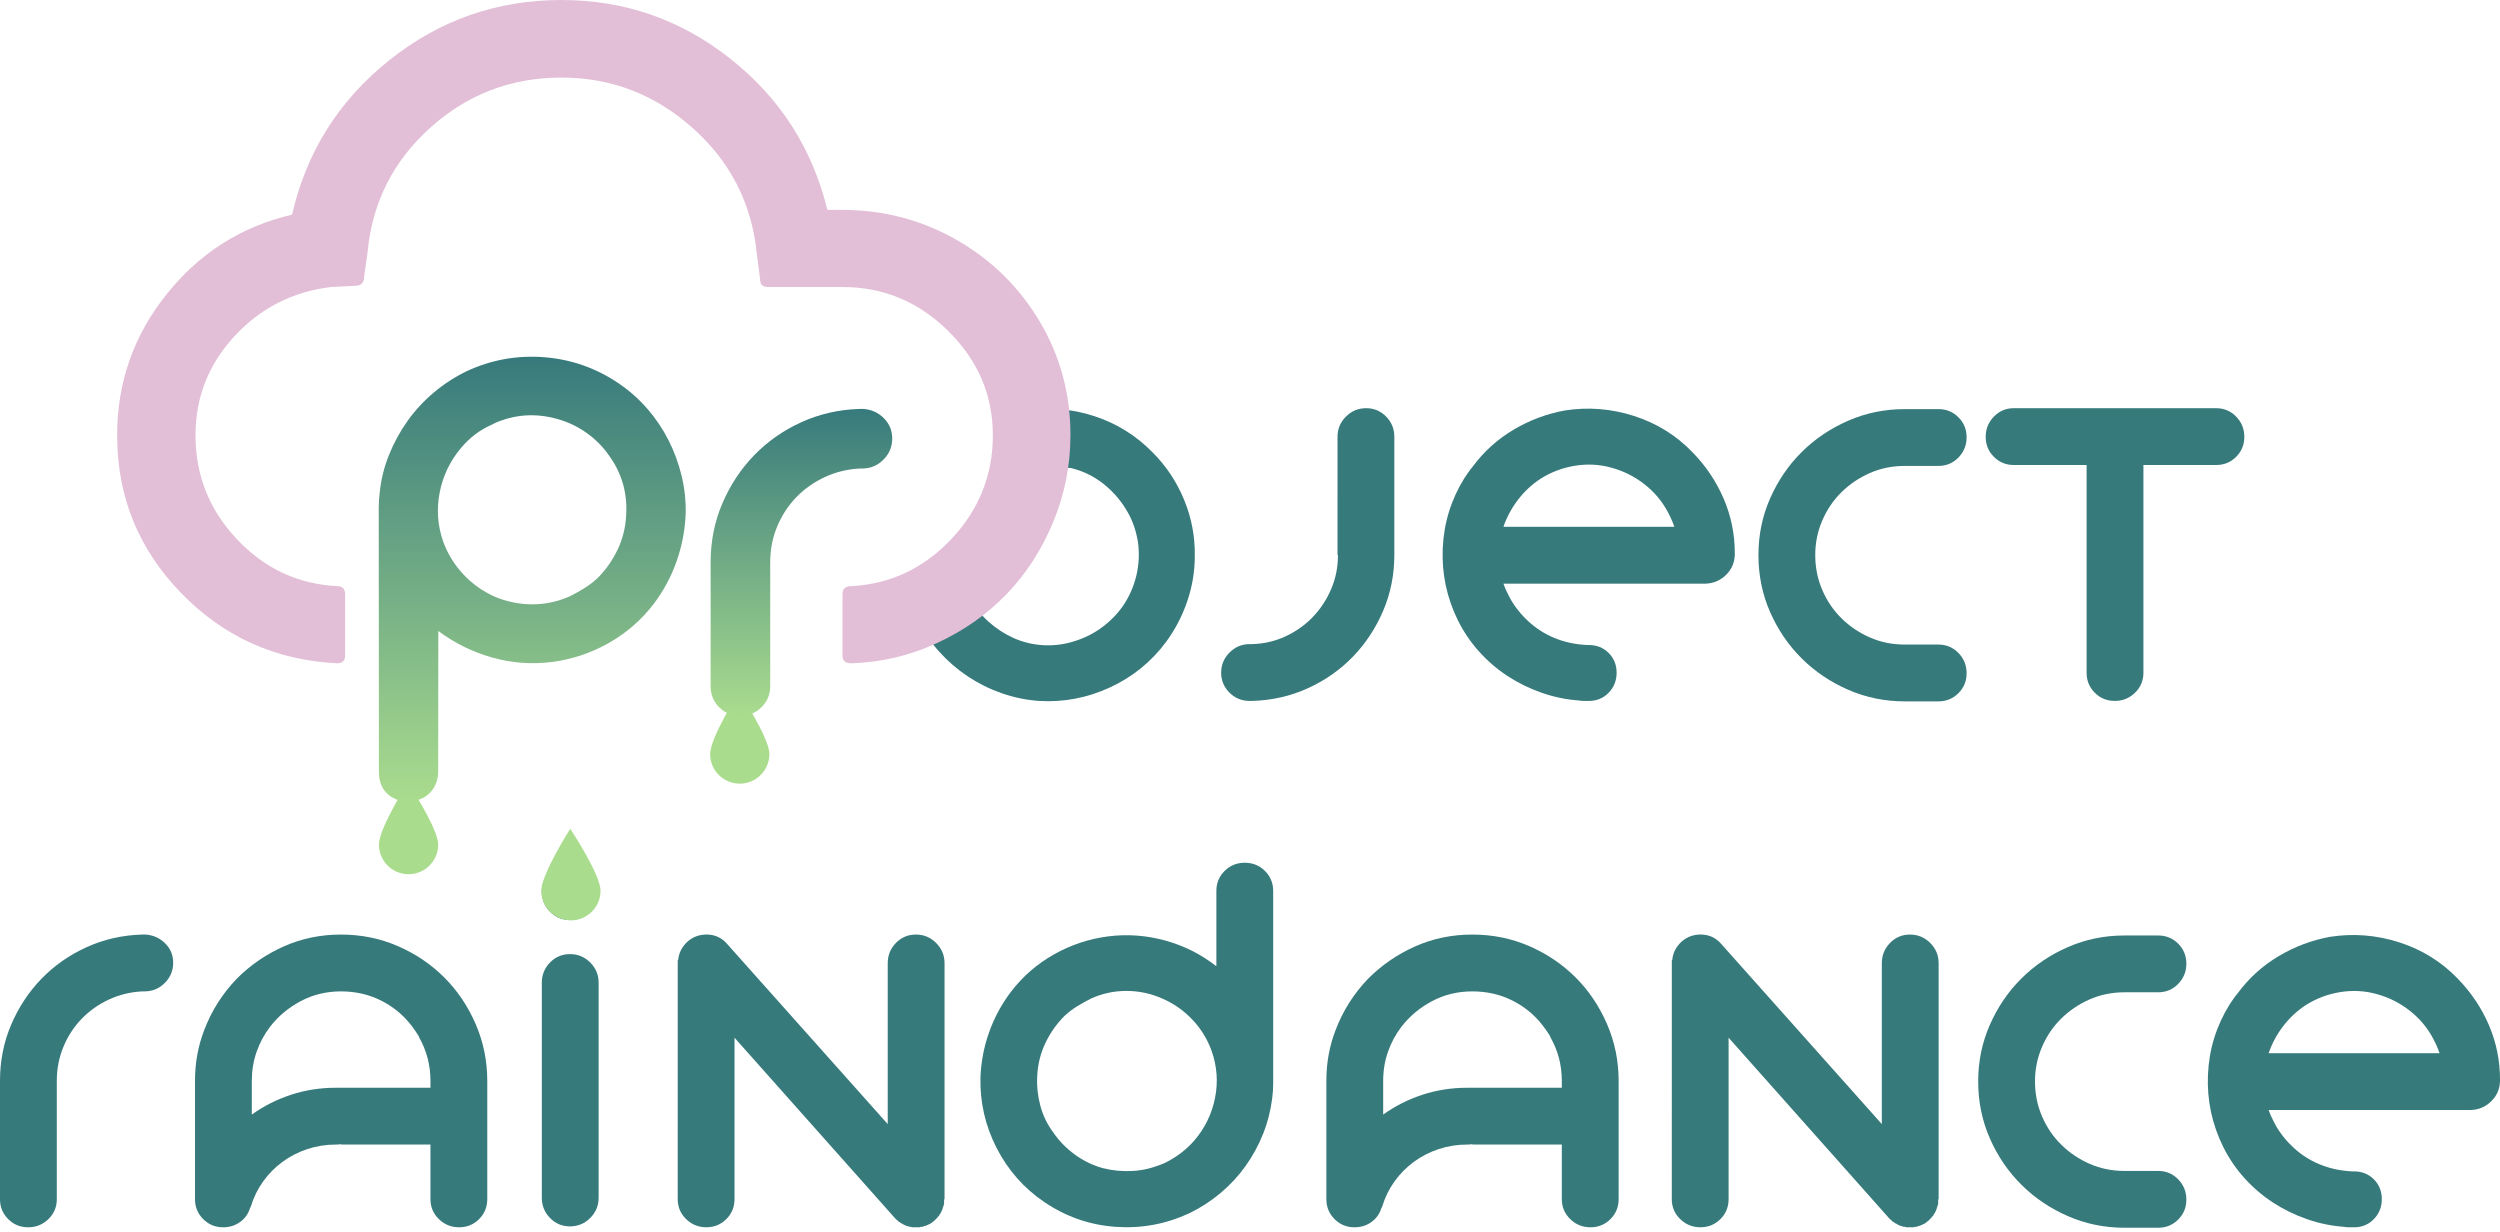 <?xml version="1.0" encoding="utf-8"?>
<!-- Generator: Adobe Illustrator 16.0.0, SVG Export Plug-In . SVG Version: 6.00 Build 0)  -->
<!DOCTYPE svg PUBLIC "-//W3C//DTD SVG 1.1//EN" "http://www.w3.org/Graphics/SVG/1.1/DTD/svg11.dtd">
<svg version="1.1" id="Layer_1" xmlns="http://www.w3.org/2000/svg" xmlns:xlink="http://www.w3.org/1999/xlink" x="0px" y="0px"
	 width="2832.468px" height="1396.204px" viewBox="-131.699 106.4 2832.468 1396.204"
	 enable-background="new -131.699 106.4 2832.468 1396.204" xml:space="preserve">
<g id="Layer_1_1_" display="none">
	<path display="inline" d="M1,599.6C1,539.733,19.7,486.434,57.1,439.7c37.4-46.734,84.767-76.767,142.1-90.1
		c16.267-70.934,52.9-129.2,109.898-174.8c57-45.6,122.102-68.4,195.302-68.4c71.6,0,135.467,22.233,191.6,66.7
		c56.133,44.466,92.7,101.5,109.7,171.1h17.1c46.533,0,89.634,11.333,129.3,34c39.667,22.667,71.102,53.565,94.302,92.7
		c23.198,39.133,34.767,82.032,34.698,128.698c0,34.2-6.532,67-19.6,98.4s-30.633,58.566-52.7,81.5
		c-22.065,22.934-48.533,41.5-79.398,55.7c-30.867,14.2-63.167,21.767-96.9,22.7c-6.467,0-9.7-2.935-9.7-8.802v-69.3
		c0-6.2,3.233-9.3,9.7-9.3c44.267-2.267,82.1-20,113.5-53.2s47.133-72.433,47.2-117.7c0-45.532-16.867-84.933-50.602-118.198
		c-33.731-33.268-73.666-49.867-119.8-49.802h-84.5c-5.866,0-8.8-2.898-8.8-8.698l-3.9-30.3
		c-5.865-56.333-30.133-103.467-72.8-141.4c-42.667-37.934-92.133-56.9-148.398-56.9c-57,0-106.567,18.967-148.7,56.9
		c-42.134,37.933-65.8,85.066-71,141.4l-3.9,27.8c0,6.534-3.433,9.8-10.3,9.8l-27.3,1.398c-43.333,5.268-79.733,23.834-109.2,55.7
		c-29.467,31.867-44.2,69.3-44.2,112.3c0,45.269,15.634,84.5,46.9,117.7c31.266,33.2,69.2,50.935,113.8,53.2
		c5.867,0,8.8,3.1,8.8,9.3v69.3c0,5.867-2.933,8.802-8.8,8.802c-69.667-3.269-128.667-29.802-177-79.602S1,668.934,1,599.6L1,599.6z
		 M280.3,947.8c0-3.267,0.467-6.7,1.4-10.3l85-300.3c3.267-10.066,8.866-17.7,16.8-22.9s16-7.833,24.2-7.898
		c3.933,0,8.333,0.5,13.2,1.5c12.398,2.267,21.666,8.633,27.8,19.1c6.133,10.467,7.433,22,3.898,34.6L367.7,960
		c-6.533,22.133-20.867,33.2-43,33.2c-1.602,0-3.4-0.334-5.4-1c-2.934-1-4.866-1.5-5.8-1.5c-11.066-3.268-19.367-9.034-24.9-17.3
		C283.067,965.133,280.3,956.6,280.3,947.8L280.3,947.8z M417,1094.2l126.5-457c2.267-10.067,7.467-17.7,15.6-22.9
		c8.135-5.2,16.768-7.833,25.9-7.898c4.2,0,8.733,0.5,13.6,1.5c11.733,3.267,20.367,10.032,25.9,20.3
		c5.533,10.267,6.667,21.398,3.4,33.398L501,1119.1c-2,8.801-6.967,16.301-14.9,22.5c-7.933,6.2-16.633,9.302-26.1,9.302
		c-5.267,0-9.833-0.834-13.7-2.5c-10.398-2.602-19.366-9.435-26.898-20.5C413.867,1119.1,413.066,1107.866,417,1094.2L417,1094.2z
		 M631.8,949.2c0-3.602,0.5-7.5,1.5-11.7l85-300.3c2.935-10.067,8.2-17.7,15.8-22.9c7.602-5.2,15.667-7.833,24.2-7.898
		c4.533,0,9.268,0.5,14.2,1.5c10.4,2.933,18.267,8.3,23.6,16.1c5.334,7.8,8.033,15.934,8.102,24.4c0,1.666-0.334,4.032-1,7.1
		c-0.667,3.066-1,5.1-1,6.1L717.8,960c-2,10.066-6.967,18.1-14.898,24.1c-7.935,6-16.802,9.033-26.602,9.102l-12.7-2.5
		c-10.467-2.935-18.365-8.467-23.698-16.602C634.566,965.967,631.866,957.666,631.8,949.2L631.8,949.2z"/>
</g>
<g id="Layer_1_copy" display="none">
	<path display="inline" d="M1,599.6C1,539.733,19.7,486.434,57.1,439.7c37.4-46.734,84.767-76.767,142.1-90.1
		c16.267-70.934,52.9-129.2,109.898-174.8c57-45.6,122.102-68.4,195.302-68.4c71.6,0,135.467,22.233,191.6,66.7
		c56.133,44.466,92.7,101.5,109.7,171.1h17.1c46.533,0,89.634,11.333,129.3,34c39.667,22.667,71.102,53.565,94.302,92.7
		c23.198,39.133,34.767,82.032,34.698,128.698c0,34.2-6.532,67-19.6,98.4s-30.633,58.566-52.7,81.5
		c-22.065,22.934-48.533,41.5-79.398,55.7c-30.867,14.2-63.167,21.767-96.9,22.7c-6.467,0-9.7-2.935-9.7-8.802v-69.3
		c0-6.2,3.233-9.3,9.7-9.3c44.267-2.267,82.1-20,113.5-53.2s47.133-72.433,47.2-117.7c0-45.532-16.867-84.933-50.602-118.198
		c-33.731-33.268-73.666-49.867-119.8-49.802h-84.5c-5.866,0-8.8-2.898-8.8-8.698l-3.9-30.3
		c-5.865-56.333-30.133-103.467-72.8-141.4c-42.667-37.934-92.133-56.9-148.398-56.9c-57,0-106.567,18.967-148.7,56.9
		c-42.134,37.933-65.8,85.066-71,141.4l-3.9,27.8c0,6.534-3.433,9.8-10.3,9.8l-27.3,1.398c-43.333,5.268-79.733,23.834-109.2,55.7
		c-29.467,31.867-44.2,69.3-44.2,112.3c0,45.269,15.634,84.5,46.9,117.7c31.266,33.2,69.2,50.935,113.8,53.2
		c5.867,0,8.8,3.1,8.8,9.3v69.3c0,5.867-2.933,8.802-8.8,8.802c-69.667-3.269-128.667-29.802-177-79.602S1,668.934,1,599.6L1,599.6z
		"/>
	<g display="inline">
		<path d="M569.105,540.205c12.252,8.285,23.159,17.912,32.721,28.89c9.551,10.985,17.574,22.865,24.063,35.641
			c6.488,12.782,11.449,26.282,14.875,40.5c3.427,14.226,4.953,28.536,4.599,42.931c-0.726,18.359-4.144,36.271-10.26,53.729
			c-6.125,17.467-14.767,33.573-25.921,48.33c-14.041,18.36-31.143,33.211-51.301,44.551c-20.165,11.34-41.58,18.453-64.259,21.33
			c-23.043,2.877-45.63,1.164-67.77-5.131c-22.141-6.294-42.391-16.283-60.75-29.97v-0.54L364.75,1005.5
			c0,9.357-3.136,18.021-9.667,24.5c-6.531,6.48-15.233,9.374-24.667,9.374s-17.469-2.894-24-9.374
			c-6.531-6.479-8.813-15.143-8.813-24.5V684.385v-3.24c0-2.877,0.084-5.67,0.27-8.369c0.177-2.7,0.447-5.484,0.81-8.37
			c1.435-14.757,4.953-29.067,10.538-42.931c5.586-13.854,12.623-26.729,21.095-38.608c8.472-11.881,18.394-22.588,29.751-32.131
			c11.356-9.534,23.7-17.55,37.049-24.029c27.759-12.961,56.97-18.268,87.615-15.931
			C515.375,513.12,543.506,522.925,569.105,540.205z M577.863,690.864c1.797-25.194-4.496-47.874-18.875-68.04
			c-7.188-10.438-15.912-19.254-26.156-26.459c-10.243-7.197-21.296-12.421-33.159-15.66c-24.452-6.835-48.001-5.215-70.646,4.859
			c2.886-1.435,5.763-2.784,8.647-4.051c2.886-1.257,5.771-2.431,8.657-3.511c-3.604,1.443-7.113,2.888-10.53,4.32
			c-3.426,1.442-6.75,3.062-9.99,4.86c-13.322,5.763-24.84,14.402-34.56,25.92c-12.606,14.766-20.79,31.683-24.57,50.76
			c-3.779,19.086-2.43,37.801,4.051,56.16c5.036,13.686,12.597,25.92,22.68,36.72c10.075,10.801,21.955,19.264,35.64,25.381
			c13.669,5.763,27.877,8.64,42.609,8.64c14.731,0,28.932-3.055,42.592-9.18c5.747-2.878,11.222-5.939,16.436-9.181
			c5.216-3.239,10.159-7.021,14.834-11.34c9.341-9.357,16.884-20.064,22.638-32.131
			C573.906,716.877,577.139,704.188,577.863,690.864z"/>
		<path d="M869.727,519.955c6.295,6.303,9.451,13.955,9.451,22.949c0,9.364-3.334,17.373-9.99,24.029
			c-6.666,6.665-14.674,9.99-24.028,9.99h-2.701c-14.039,0.727-27.271,3.966-39.689,9.72c-12.42,5.764-23.221,13.416-32.399,22.95
			c-9.18,9.543-16.385,20.612-21.601,33.21c-5.223,12.605-7.829,26.105-7.829,40.5V1005.5c0,9.366-4.031,18.02-10.688,24.5
			c-6.666,6.479-14.643,9.374-24,9.374c-9.367,0-17.021-2.896-23.5-9.374c-6.479-6.48-9.312-15.134-9.312-24.5V683.305
			c0-23.76,4.403-45.983,13.229-66.689c8.816-20.696,20.789-38.88,35.91-54.54c15.119-15.66,32.938-28.164,53.459-37.529
			c20.52-9.356,42.475-14.395,65.881-15.12h3.24h0.539h1.08C855.771,510.15,863.424,513.66,869.727,519.955z"/>
	</g>
	<path display="inline" d="M739.823,1075.688c0,18.541-15.031,33.572-33.573,33.572c-18.543,0-33.574-15.031-33.574-33.572
		c0-18.543,32.814-70.198,32.814-70.198S739.823,1057.145,739.823,1075.688z"/>
	<path display="inline" d="M363.99,1075.688c0,18.541-15.031,33.572-33.574,33.572c-18.542,0-33.573-15.031-33.573-33.572
		c0-18.543,32.813-70.198,32.813-70.198S363.99,1057.145,363.99,1075.688z"/>
	<path display="inline" d="M552.286,1005.801c0,18.542-15.031,33.573-33.574,33.573c-18.542,0-33.573-15.031-33.573-33.573
		s32.813-70.197,32.813-70.197S552.286,987.259,552.286,1005.801z"/>
</g>
<g id="Layer_1_copy_2" display="none">
	
		<linearGradient id="SVGID_1_" gradientUnits="userSpaceOnUse" x1="261" y1="636.954" x2="1341.1" y2="636.954" gradientTransform="matrix(1 0 0 -1 -260 1119.103)">
		<stop  offset="0" style="stop-color:#E2BFD7"/>
		<stop  offset="1" style="stop-color:#C9459F"/>
	</linearGradient>
	<path display="inline" fill="url(#SVGID_1_)" d="M1,599.6C1,539.733,19.7,486.434,57.1,439.7c37.4-46.734,84.767-76.767,142.1-90.1
		c16.267-70.934,52.9-129.2,109.898-174.8c57-45.6,122.102-68.4,195.302-68.4c71.6,0,135.467,22.233,191.6,66.7
		c56.133,44.466,92.7,101.5,109.7,171.1h17.1c46.533,0,89.634,11.333,129.3,34c39.667,22.667,71.102,53.565,94.302,92.7
		c23.198,39.133,34.767,82.032,34.698,128.698c0,34.2-6.532,67-19.6,98.4s-30.633,58.566-52.7,81.5
		c-22.065,22.934-48.533,41.5-79.398,55.7c-30.867,14.2-63.167,21.767-96.9,22.7c-6.467,0-9.7-2.935-9.7-8.802v-69.3
		c0-6.2,3.233-9.3,9.7-9.3c44.267-2.267,82.1-20,113.5-53.2s47.133-72.433,47.2-117.7c0-45.532-16.867-84.933-50.602-118.198
		c-33.731-33.268-73.666-49.867-119.8-49.802h-84.5c-5.866,0-8.8-2.898-8.8-8.698l-3.9-30.3
		c-5.865-56.333-30.133-103.467-72.8-141.4c-42.667-37.934-92.133-56.9-148.398-56.9c-57,0-106.567,18.967-148.7,56.9
		c-42.134,37.933-65.8,85.066-71,141.4l-3.9,27.8c0,6.534-3.433,9.8-10.3,9.8l-27.3,1.398c-43.333,5.268-79.733,23.834-109.2,55.7
		c-29.467,31.867-44.2,69.3-44.2,112.3c0,45.269,15.634,84.5,46.9,117.7c31.266,33.2,69.2,50.935,113.8,53.2
		c5.867,0,8.8,3.1,8.8,9.3v69.3c0,5.867-2.933,8.802-8.8,8.802c-69.667-3.269-128.667-29.802-177-79.602S1,668.934,1,599.6L1,599.6z
		"/>
	<g display="inline">
		<path d="M-760.691,393.317c12.252,8.285,23.16,17.912,32.721,28.89c9.551,10.985,17.574,22.865,24.064,35.64
			c6.488,12.783,11.449,26.283,14.875,40.5c3.426,14.227,4.953,28.536,4.598,42.932c-0.725,18.358-4.143,36.271-10.26,53.729
			c-6.125,17.466-14.766,33.573-25.92,48.33c-14.041,18.36-31.143,33.21-51.301,44.55c-20.165,11.34-41.58,18.453-64.259,21.33
			c-23.043,2.877-45.63,1.164-67.77-5.13s-42.39-16.284-60.75-29.97v-0.54l-0.354,185.035c0,9.356-3.136,18.021-9.667,24.5
			c-6.531,6.479-15.233,9.374-24.667,9.374c-9.434,0-17.469-2.895-24-9.374c-6.531-6.479-8.813-15.144-8.813-24.5V537.497v-3.24
			c0-2.877,0.084-5.67,0.27-8.37c0.177-2.699,0.447-5.483,0.81-8.37c1.434-14.757,4.953-29.066,10.538-42.93
			c5.586-13.854,12.623-26.729,21.094-38.608c8.472-11.882,18.394-22.588,29.751-32.131c11.357-9.534,23.701-17.55,37.049-24.029
			c27.759-12.961,56.97-18.268,87.615-15.931C-814.421,366.232-786.291,376.037-760.691,393.317z M-751.934,543.977
			c1.797-25.193-4.496-47.874-18.875-68.04c-7.188-10.437-15.912-19.254-26.156-26.459c-10.243-7.196-21.296-12.421-33.159-15.659
			c-24.452-6.835-48.001-5.216-70.647,4.858c2.886-1.434,5.763-2.784,8.648-4.05c2.886-1.257,5.771-2.431,8.657-3.511
			c-3.604,1.442-7.113,2.887-10.53,4.319c-3.426,1.443-6.75,3.062-9.99,4.86c-13.323,5.763-24.84,14.403-34.56,25.92
			c-12.606,14.767-20.79,31.684-24.57,50.76c-3.78,19.087-2.43,37.802,4.05,56.16c5.037,13.687,12.597,25.92,22.68,36.72
			c10.075,10.802,21.955,19.265,35.64,25.382c13.669,5.763,27.877,8.64,42.609,8.64c14.731,0,28.932-3.055,42.592-9.18
			c5.747-2.878,11.222-5.94,16.436-9.182c5.215-3.238,10.159-7.02,14.834-11.34c9.34-9.356,16.883-20.063,22.637-32.13
			C-755.891,569.989-752.658,557.3-751.934,543.977z"/>
		<path d="M-460.07,373.067c6.295,6.303,9.451,13.955,9.451,22.949c0,9.365-3.334,17.373-9.99,24.03
			c-6.666,6.665-14.674,9.99-24.029,9.99h-2.701c-14.039,0.726-27.27,3.966-39.689,9.72c-12.42,5.763-23.221,13.416-32.4,22.95
			c-9.18,9.543-16.385,20.612-21.6,33.21c-5.223,12.605-7.83,26.105-7.83,40.5v322.195c0,9.365-4.031,18.02-10.688,24.5
			c-6.666,6.479-14.643,9.374-24,9.374c-9.367,0-17.021-2.896-23.5-9.374c-6.48-6.48-9.312-15.135-9.312-24.5V536.417
			c0-23.76,4.404-45.984,13.23-66.69c8.816-20.695,20.789-38.88,35.91-54.54c15.119-15.66,32.939-28.164,53.459-37.529
			c20.52-9.357,42.475-14.395,65.881-15.12h3.24h0.539h1.08C-474.025,363.263-466.373,366.772-460.07,373.067z"/>
	</g>
	<path display="inline" fill="#377A7C" d="M364.751,1063.308c0,18.542-15.031,33.573-33.573,33.573
		c-18.543,0-33.574-15.031-33.574-33.573s32.814-70.197,32.814-70.197S364.751,1044.766,364.751,1063.308z"/>
	<path display="inline" fill="#377A7C" d="M549.699,1003.572c0,18.542-15.031,33.572-33.574,33.572
		c-18.542,0-33.573-15.03-33.573-33.572s32.813-70.198,32.813-70.198S549.699,985.03,549.699,1003.572z"/>
	<path display="inline" fill="#377A7C" d="M740.021,960.688c0,18.541-15.031,33.572-33.574,33.572
		c-18.542,0-33.573-15.031-33.573-33.572c0-18.543,32.813-70.198,32.813-70.198S740.021,942.145,740.021,960.688z"/>
	
		<linearGradient id="SVGID_2_" gradientUnits="userSpaceOnUse" x1="731.317" y1="608.538" x2="731.317" y2="104.729" gradientTransform="matrix(1 0 0 -1 -260 1119.103)">
		<stop  offset="0" style="stop-color:#607A96"/>
		<stop  offset="1" style="stop-color:#377A7C"/>
	</linearGradient>
	<path display="inline" fill="url(#SVGID_2_)" d="M568.914,540.531c12.25,8.286,23.16,17.913,32.72,28.891
		c9.552,10.985,17.575,22.865,24.064,35.641c6.487,12.782,11.449,26.282,14.875,40.5c3.426,14.226,4.953,28.535,4.599,42.931
		c-0.726,18.358-4.144,36.271-10.261,53.729c-6.125,17.467-14.766,33.573-25.92,48.33c-14.04,18.36-31.144,33.21-51.3,44.55
		c-20.166,11.341-41.58,18.453-64.261,21.33c-23.043,2.877-45.63,1.164-67.77-5.13s-42.39-16.284-60.75-29.97v-0.54L364.75,980.5
		c0,9.357-3.136,18.021-9.667,24.5c-6.531,6.48-15.233,9.374-24.667,9.374s-17.469-2.894-24-9.374
		c-6.531-6.479-8.813-15.143-8.813-24.5l-0.192-295.788v-3.24c0-2.877,0.084-5.67,0.27-8.37c0.177-2.699,0.447-5.483,0.81-8.369
		c1.434-14.758,4.953-29.067,10.538-42.931c5.586-13.854,12.623-26.729,21.094-38.609c8.472-11.88,18.394-22.587,29.751-32.13
		c11.357-9.534,23.701-17.551,37.049-24.03c27.759-12.96,56.97-18.268,87.615-15.931
		C515.184,513.447,543.314,523.252,568.914,540.531z M577.672,691.191c1.797-25.194-4.498-47.874-18.875-68.04
		c-7.188-10.438-15.913-19.255-26.156-26.46c-10.242-7.197-21.296-12.42-33.158-15.66c-24.452-6.834-48.001-5.214-70.647,4.859
		c2.886-1.435,5.763-2.783,8.648-4.05c2.886-1.257,5.771-2.43,8.656-3.51c-3.603,1.442-7.112,2.886-10.529,4.319
		c-3.427,1.442-6.75,3.062-9.99,4.859c-13.323,5.764-24.84,14.402-34.561,25.92c-12.605,14.767-20.79,31.684-24.569,50.76
		c-3.78,19.087-2.431,37.802,4.05,56.16c5.037,13.687,12.597,25.92,22.68,36.721c10.075,10.801,21.955,19.264,35.641,25.381
		c13.669,5.763,27.877,8.64,42.608,8.64c14.732,0,28.933-3.055,42.592-9.18c5.746-2.878,11.223-5.94,16.438-9.181
		c5.214-3.239,10.159-7.021,14.833-11.341c9.341-9.356,16.884-20.063,22.639-32.13C573.715,717.204,576.945,704.515,577.672,691.191
		z"/>
	
		<linearGradient id="SVGID_3_" gradientUnits="userSpaceOnUse" x1="1036.309" y1="549.382" x2="1036.309" y2="201.623" gradientTransform="matrix(1 0 0 -1 -260 1119.103)">
		<stop  offset="0" style="stop-color:#607A96"/>
		<stop  offset="1" style="stop-color:#377A7C"/>
	</linearGradient>
	<path display="inline" fill="url(#SVGID_3_)" d="M869.729,580.25c6.295,6.304,9.449,13.956,9.449,22.95
		c0,9.366-3.333,17.373-9.989,24.03c-6.665,6.666-14.674,9.989-24.029,9.989h-2.7c-14.04,0.727-27.271,3.966-39.689,9.721
		c-12.421,5.763-23.221,13.416-32.399,22.949c-9.181,9.543-16.386,20.612-21.601,33.21c-5.224,12.605-7.83,26.105-7.83,40.5V884
		c0,9.366-3.333,17.28-9.99,23.761c-6.665,6.479-14.672,9.72-24.029,9.72c-9.366,0-17.28-3.239-23.76-9.72
		c-6.48-6.479-9.721-14.395-9.721-23.761V743.601c0-23.76,4.403-45.983,13.229-66.689c8.817-20.697,20.79-38.88,35.91-54.54
		c15.119-15.659,32.938-28.164,53.46-37.529c20.52-9.356,42.474-14.395,65.88-15.12h3.24h0.539h1.08
		C855.771,570.446,863.425,573.956,869.729,580.25z"/>
</g>
<g id="Layer_1_copy_3">
	<g>
		<path fill="#377A7C" d="M1029.378,571.964c26.435-4.458,52.441-2.574,78.022,5.665c25.571,8.24,47.807,21.977,66.691,41.2
			c15.45,15.45,27.376,33.395,35.792,53.817c8.41,20.432,12.441,41.635,12.104,63.603c0,17.51-2.833,34.594-8.498,51.242
			c-5.665,16.657-13.647,32.019-23.947,46.093c-16.826,22.66-38.11,39.913-63.86,51.758c-25.75,11.846-52.529,16.906-80.34,15.192
			c-14.42-1.03-28.502-3.943-42.229-8.755c-13.736-4.805-26.523-11.153-38.368-19.056c-11.845-7.895-22.579-17.163-32.188-27.811
			c-9.615-10.638-17.687-22.482-24.204-35.535c-6.181-12.697-10.734-25.919-13.647-39.653c-2.921-13.729,67.354-4.319,68.045-18.226
			c0.685-13.905,26.049-39.433,30-53c3.943-13.559,3.444-21.978,11-34c2.398-4.458,7.563-12.534,11-17l6-13
			c12.699-17.164-11.202-10.354,7-21C1045.944,602.862,1008.777,575.746,1029.378,571.964z M1140.617,792.899
			c7.211-10.64,12.271-22.146,15.192-34.506c2.912-12.359,3.517-24.89,1.804-37.596c-2.062-12.697-5.844-23.857-11.33-33.475
			c-6.873-12.36-15.797-22.998-26.78-31.931c-10.992-8.925-23.353-15.104-37.08-18.539c-13.39-3.774-11.765,23.585-25.839,25.646
			c-14.082,2.06,3.181,10.452-8.834,18c-15.449,9.962-7.422,27.521-16,44c-8.586,16.479-20.03,18.46-19,37
			c0.684,14.42-27.525,15.641-21,28c1.715,3.091-22.885-2.178-21.34,1.082c1.545,3.267,3.348,6.438,5.408,9.527
			c-3.092-5.15-6.013-10.47-8.756-15.966c5.487,9.962,12.528,18.797,21.114,26.522c8.578,7.725,18.193,13.993,28.84,18.797
			c10.984,4.812,22.482,7.468,34.507,7.982c12.014,0.516,23.688-1.11,35.02-4.894c10.984-3.428,21.115-8.577,30.385-15.449
			C1126.197,810.24,1134.092,802.169,1140.617,792.899z"/>
		<path fill="#377A7C" d="M1416.139,568.874c8.924,0,16.48,3.179,22.66,9.527c6.181,6.356,9.271,13.993,9.271,22.918v133.898
			c0,22.322-4.208,43.35-12.617,63.088c-8.417,19.747-19.828,37.08-34.248,52.016s-31.414,26.869-50.984,35.793
			c-19.569,8.932-40.516,13.735-62.829,14.42h-3.091h-0.516h-1.029c-8.586-0.338-15.885-3.605-21.888-9.785
			c-6.011-6.18-9.013-13.559-9.013-22.146c0-8.924,3.171-16.561,9.526-22.918c6.351-6.349,13.986-9.526,22.918-9.526h2.574
			c13.391-0.338,26.008-3.259,37.854-8.755c11.845-5.488,22.145-12.786,30.898-21.889c8.755-9.093,15.708-19.649,20.858-31.673
			c5.148-12.014,7.725-24.889,7.725-38.625h-0.516V601.319c0-8.925,3.171-16.562,9.527-22.918
			C1399.57,572.053,1407.207,568.874,1416.139,568.874z"/>
		<path fill="#377A7C" d="M1833.798,735.219c-0.348,8.934-3.693,16.48-10.043,22.66c-6.355,6.181-13.994,9.447-22.918,9.785
			h-229.174c1.367,4.12,3.258,8.417,5.664,12.875c1.715,3.437,3.428,6.695,5.148,9.785c1.715,3.09,3.43,6.18,5.15,9.27
			c-1.723-2.743-3.268-5.407-4.635-7.981c-1.377-2.574-2.752-5.23-4.119-7.982c5.486,9.962,12.527,18.887,21.113,26.78
			c8.578,7.901,18.193,14.082,28.84,18.54c11.33,4.812,23.859,7.556,37.596,8.239h2.061c8.924,0,16.393,3.01,22.402,9.014
			c6.002,6.011,9.012,13.479,9.012,22.401c0,8.933-3.01,16.479-9.012,22.66c-6.012,6.181-13.479,9.271-22.402,9.271
			c-2.061,0-4.039,0-5.922,0c-1.893,0-3.693-0.169-5.408-0.516c-14.42-1.029-28.502-3.942-42.229-8.755
			c-13.736-4.805-26.521-11.073-38.369-18.798c-11.844-7.726-22.578-16.906-32.188-27.553
			c-9.615-10.638-17.688-22.482-24.203-35.535c-12.707-25.75-18.461-52.956-17.254-81.627c1.199-28.663,9.352-55.186,24.463-79.567
			c1.367-2.061,2.832-4.2,4.377-6.438c1.545-2.229,3.172-4.378,4.893-6.438c12.699-17.164,28.148-31.157,46.352-41.973
			c18.193-10.815,37.596-18.105,58.193-21.888c26.436-4.12,52.531-2.061,78.281,6.18s47.895,21.977,66.434,41.2
			c15.105,15.45,26.861,32.96,35.277,52.529c8.41,19.569,12.619,40.171,12.619,61.801v1.029V735.219L1833.798,735.219z
			 M1613.892,648.699c-9.961,6.525-18.539,14.509-25.75,23.947c-7.209,9.446-12.705,19.658-16.479,30.643h193.641
			c-1.723-5.149-4.121-10.638-7.211-16.479c-6.525-12.359-15.369-22.918-26.521-31.673c-11.16-8.755-23.609-15.016-37.338-18.798
			c-13.391-3.772-27.125-4.546-41.199-2.316C1638.951,636.259,1625.906,641.151,1613.892,648.699z"/>
		<path fill="#377A7C" d="M2087.175,846.202c6.18,6.355,9.27,13.993,9.27,22.917c0,8.932-3.09,16.479-9.27,22.66
			c-6.182,6.18-13.736,9.27-22.66,9.27h-38.109c-22.66,0-44.033-4.377-64.117-13.132c-20.086-8.755-37.652-20.601-52.684-35.535
			c-15.039-14.936-26.975-32.444-35.793-52.53c-8.826-20.085-13.236-41.625-13.236-64.633c0-22.658,4.41-44.031,13.236-64.117
			c8.818-20.085,20.754-37.595,35.793-52.529c15.031-14.936,32.598-26.779,52.684-35.534c20.084-8.756,41.457-13.133,64.117-13.133
			h38.109c8.924,0,16.479,3.09,22.66,9.27c6.18,6.182,9.27,13.736,9.27,22.66c0,8.933-3.09,16.568-9.27,22.918
			c-6.182,6.356-13.736,9.527-22.66,9.527h-38.109c-14.082,0-27.215,2.663-39.398,7.981c-12.189,5.327-22.916,12.537-32.188,21.63
			c-9.27,9.103-16.568,19.827-21.889,32.188c-5.324,12.36-7.98,25.412-7.98,39.14c0,14.082,2.656,27.296,7.98,39.655
			c5.32,12.36,12.619,23.095,21.889,32.188c9.271,9.103,19.998,16.312,32.188,21.631c12.186,5.326,25.316,7.981,39.398,7.981h38.109
			C2073.437,836.674,2080.994,839.854,2087.175,846.202z"/>
		<path fill="#377A7C" d="M2401.833,578.401c6.18,6.356,9.27,13.993,9.27,22.918c0,8.932-3.09,16.479-9.27,22.659
			s-13.736,9.271-22.66,9.271h-39.654h-42.746v235.354c0,8.933-3.178,16.479-9.525,22.66c-6.357,6.181-13.994,9.271-22.918,9.271
			c-8.934,0-16.48-3.09-22.66-9.271s-9.271-13.729-9.271-22.66V633.249h-39.139H2150c-8.934,0-16.48-3.09-22.66-9.271
			s-9.271-13.729-9.271-22.659c0-8.925,3.092-16.562,9.271-22.918c6.18-6.35,13.729-9.527,22.66-9.527h43.26h146.26h39.654
			C2388.097,568.874,2395.654,572.053,2401.833,578.401z"/>
	</g>
	<path fill="#E2BFD7" d="M1,599.6C1,539.733,19.7,486.434,57.1,439.7c37.4-46.734,84.767-76.767,142.1-90.1
		c16.267-70.934,52.9-129.2,109.898-174.8c57-45.6,122.102-68.4,195.302-68.4c71.6,0,135.467,22.233,191.6,66.7
		c56.133,44.466,92.7,101.5,109.7,171.1h17.1c46.533,0,89.634,11.333,129.3,34c39.667,22.667,71.102,53.565,94.302,92.7
		c23.198,39.133,34.767,82.032,34.698,128.698c0,34.2-6.532,67-19.6,98.4s-30.633,58.566-52.7,81.5
		c-22.065,22.934-48.533,41.5-79.398,55.7c-30.867,14.2-63.167,21.767-96.9,22.7c-6.467,0-9.7-2.935-9.7-8.802v-69.3
		c0-6.2,3.233-9.3,9.7-9.3c44.267-2.267,82.1-20,113.5-53.2s47.133-72.433,47.2-117.7c0-45.532-16.867-84.933-50.602-118.198
		c-33.731-33.268-73.666-49.867-119.8-49.802h-84.5c-5.866,0-8.8-2.898-8.8-8.698l-3.9-30.3
		c-5.865-56.333-30.133-103.467-72.8-141.4c-42.667-37.934-92.133-56.9-148.398-56.9c-57,0-106.567,18.967-148.7,56.9
		c-42.134,37.933-65.8,85.066-71,141.4l-3.9,27.8c0,6.534-3.433,9.8-10.3,9.8l-27.3,1.398c-43.333,5.268-79.733,23.834-109.2,55.7
		c-29.467,31.867-44.2,69.3-44.2,112.3c0,45.269,15.634,84.5,46.9,117.7c31.266,33.2,69.2,50.935,113.8,53.2
		c5.867,0,8.8,3.1,8.8,9.3v69.3c0,5.867-2.933,8.802-8.8,8.802c-69.667-3.269-128.667-29.802-177-79.602S1,668.934,1,599.6L1,599.6z
		"/>
	<g>
		<path d="M-1051.479-1055.399c12.252,8.285,23.16,17.912,32.721,28.89c9.551,10.985,17.574,22.865,24.064,35.64
			c6.488,12.783,11.449,26.283,14.875,40.5c3.426,14.226,4.953,28.536,4.598,42.931c-0.725,18.359-4.144,36.272-10.26,53.729
			c-6.125,17.466-14.766,33.573-25.92,48.33c-14.041,18.36-31.143,33.21-51.301,44.55c-20.165,11.34-41.58,18.453-64.259,21.33
			c-23.043,2.877-45.63,1.164-67.77-5.13s-42.39-16.284-60.75-29.97v-0.54l-0.354,185.035c0,9.357-3.136,18.021-9.667,24.5
			c-6.531,6.48-15.233,9.374-24.667,9.374s-17.469-2.894-24-9.374c-6.531-6.479-8.813-15.143-8.813-24.5V-911.22v-3.24
			c0-2.877,0.084-5.67,0.27-8.37c0.177-2.7,0.447-5.484,0.81-8.37c1.434-14.757,4.953-29.067,10.538-42.93
			c5.586-13.854,12.623-26.73,21.094-38.609c8.472-11.881,18.394-22.588,29.751-32.131c11.357-9.534,23.701-17.55,37.049-24.029
			c27.759-12.961,56.97-18.268,87.615-15.931C-1105.208-1082.484-1077.078-1072.68-1051.479-1055.399z M-1042.721-904.74
			c1.797-25.194-4.496-47.874-18.875-68.04c-7.188-10.437-15.912-19.254-26.156-26.459c-10.243-7.197-21.296-12.421-33.159-15.66
			c-24.452-6.835-48.001-5.215-70.647,4.859c2.886-1.434,5.763-2.784,8.648-4.05c2.886-1.257,5.771-2.431,8.657-3.511
			c-3.603,1.442-7.113,2.887-10.53,4.32c-3.426,1.443-6.75,3.062-9.99,4.86c-13.323,5.763-24.84,14.403-34.56,25.92
			c-12.606,14.766-20.79,31.683-24.57,50.76c-3.78,19.086-2.43,37.801,4.05,56.16c5.037,13.686,12.597,25.92,22.68,36.72
			c10.075,10.801,21.955,19.264,35.64,25.381c13.669,5.763,27.877,8.64,42.609,8.64c14.732,0,28.932-3.055,42.592-9.18
			c5.747-2.878,11.222-5.94,16.436-9.181c5.215-3.239,10.159-7.02,14.834-11.34c9.34-9.357,16.883-20.064,22.637-32.13
			C-1046.678-878.728-1043.445-891.417-1042.721-904.74z"/>
		<path d="M-750.857-1075.649c6.295,6.303,9.451,13.955,9.451,22.949c0,9.365-3.334,17.373-9.99,24.03
			c-6.666,6.665-14.674,9.99-24.029,9.99h-2.701c-14.039,0.726-27.27,3.966-39.689,9.72c-12.42,5.763-23.221,13.416-32.4,22.95
			c-9.18,9.543-16.385,20.612-21.6,33.21c-5.223,12.604-7.83,26.104-7.83,40.5v322.195c0,9.366-4.031,18.02-10.688,24.5
			c-6.666,6.479-14.643,9.374-24,9.374c-9.367,0-17.021-2.895-23.5-9.374c-6.48-6.48-9.312-15.134-9.312-24.5V-912.3
			c0-23.76,4.404-45.984,13.23-66.69c8.816-20.696,20.789-38.88,35.91-54.54c15.119-15.66,32.939-28.164,53.459-37.529
			c20.52-9.357,42.475-14.395,65.881-15.12h3.24h0.539h1.08C-764.812-1085.454-757.16-1081.944-750.857-1075.649z"/>
	</g>
	<path fill="#AADC8E" d="M364.751,1063.308c0,18.542-15.031,33.573-33.573,33.573c-18.543,0-33.574-15.031-33.574-33.573
		s32.814-70.197,32.814-70.197S364.751,1044.766,364.751,1063.308z"/>
	<path fill="#AADC8E" d="M740.021,960.688c0,18.541-15.031,33.572-33.574,33.572c-18.542,0-33.573-15.031-33.573-33.572
		c0-18.543,32.813-70.198,32.813-70.198S740.021,942.145,740.021,960.688z"/>
	
		<linearGradient id="SVGID_4_" gradientUnits="userSpaceOnUse" x1="731.316" y1="104.73" x2="731.316" y2="608.538" gradientTransform="matrix(1 0 0 -1 -260 1119.103)">
		<stop  offset="0" style="stop-color:#AADC8E"/>
		<stop  offset="1" style="stop-color:#377A7C"/>
	</linearGradient>
	<path fill="url(#SVGID_4_)" d="M568.914,540.531c12.25,8.286,23.16,17.913,32.72,28.891c9.552,10.985,17.575,22.865,24.064,35.641
		c6.487,12.782,11.449,26.282,14.875,40.5c3.426,14.226,4.953,28.535,4.599,42.931c-0.726,18.358-4.144,36.271-10.261,53.729
		c-6.125,17.467-14.766,33.573-25.92,48.33c-14.04,18.36-31.144,33.21-51.3,44.55c-20.166,11.341-41.58,18.453-64.261,21.33
		c-23.043,2.877-45.63,1.164-67.77-5.13s-42.39-16.284-60.75-29.97v-0.54L364.75,980.5c0,9.357-3.136,18.021-9.667,24.5
		c-6.531,6.48-15.233,9.374-24.667,9.374s-17.469-2.894-24-9.374c-6.531-6.479-8.813-15.143-8.813-24.5l-0.192-295.788v-3.24
		c0-2.877,0.084-5.67,0.27-8.37c0.177-2.699,0.447-5.483,0.81-8.369c1.434-14.758,4.953-29.067,10.538-42.931
		c5.586-13.854,12.623-26.729,21.094-38.609c8.472-11.88,18.394-22.587,29.751-32.13c11.357-9.534,23.701-17.551,37.049-24.03
		c27.759-12.96,56.97-18.268,87.615-15.931C515.184,513.447,543.314,523.252,568.914,540.531z M577.672,691.191
		c1.797-25.194-4.498-47.874-18.875-68.04c-7.188-10.438-15.913-19.255-26.156-26.46c-10.242-7.197-21.296-12.42-33.158-15.66
		c-24.452-6.834-48.001-5.214-70.647,4.859c2.886-1.435,5.763-2.783,8.648-4.05c2.886-1.257,5.771-2.43,8.656-3.51
		c-3.603,1.442-7.112,2.886-10.529,4.319c-3.427,1.442-6.75,3.062-9.99,4.859c-13.323,5.764-24.84,14.402-34.561,25.92
		c-12.605,14.767-20.79,31.684-24.569,50.76c-3.78,19.087-2.431,37.802,4.05,56.16c5.037,13.687,12.597,25.92,22.68,36.721
		c10.075,10.801,21.955,19.264,35.641,25.381c13.669,5.763,27.877,8.64,42.608,8.64c14.732,0,28.933-3.055,42.592-9.18
		c5.746-2.878,11.223-5.94,16.438-9.181c5.214-3.239,10.159-7.021,14.833-11.341c9.341-9.356,16.884-20.063,22.639-32.13
		C573.715,717.204,576.945,704.515,577.672,691.191z"/>
	
		<linearGradient id="SVGID_5_" gradientUnits="userSpaceOnUse" x1="1036.308" y1="201.624" x2="1036.308" y2="549.382" gradientTransform="matrix(1 0 0 -1 -260 1119.103)">
		<stop  offset="0" style="stop-color:#AADC8E"/>
		<stop  offset="1" style="stop-color:#377A7C"/>
	</linearGradient>
	<path fill="url(#SVGID_5_)" d="M869.729,580.25c6.295,6.304,9.449,13.956,9.449,22.95c0,9.366-3.333,17.373-9.989,24.03
		c-6.665,6.666-14.674,9.989-24.029,9.989h-2.7c-14.04,0.727-27.271,3.966-39.689,9.721c-12.421,5.763-23.221,13.416-32.399,22.949
		c-9.181,9.543-16.386,20.612-21.601,33.21c-5.224,12.605-7.83,26.105-7.83,40.5V884c0,9.366-3.333,17.28-9.99,23.761
		c-6.665,6.479-14.672,9.72-24.029,9.72c-9.366,0-17.28-3.239-23.76-9.72c-6.48-6.479-9.721-14.395-9.721-23.761V743.601
		c0-23.76,4.403-45.983,13.229-66.689c8.817-20.697,20.79-38.88,35.91-54.54c15.119-15.659,32.938-28.164,53.46-37.529
		c20.52-9.356,42.474-14.395,65.88-15.12h3.24h0.539h1.08C855.771,570.446,863.425,573.956,869.729,580.25z"/>
	<g>
		<rect x="-141.485" y="1083.881" fill="none" width="2925.234" height="1008"/>
		<path fill="#377A7C" d="M55.502,1175.287c6.003,6.011,9.013,13.31,9.013,21.887c0,8.934-3.179,16.569-9.527,22.918
			c-6.357,6.357-13.994,9.527-22.917,9.527h-2.575c-13.39,0.691-26.007,3.781-37.853,9.271c-11.845,5.496-22.145,12.794-30.9,21.888
			c-8.755,9.102-15.627,19.658-20.6,31.673c-4.981,12.021-7.467,24.896-7.467,38.625v133.899c0,8.933-3.179,16.479-9.528,22.66
			c-6.357,6.18-13.993,9.271-22.917,9.271c-8.932,0-16.48-3.091-22.66-9.271c-6.18-6.181-9.27-13.729-9.27-22.66v-133.899
			c0-22.66,4.2-43.855,12.617-63.604c8.409-19.739,19.828-37.08,34.248-52.015c14.42-14.937,31.415-26.86,50.985-35.793
			c19.57-8.924,40.508-13.729,62.83-14.42h3.09h0.515h1.03C42.193,1165.938,49.492,1169.284,55.502,1175.287z"/>
		<path fill="#377A7C" d="M254.547,1165.244c22.998,0,44.547,4.378,64.632,13.133s37.596,20.6,52.53,35.535
			s26.78,32.533,35.535,52.787c8.756,20.262,13.133,41.715,13.133,64.375v133.9c0,8.932-3.09,16.479-9.27,22.659
			c-6.181,6.181-13.736,9.271-22.66,9.271c-8.933,0-16.569-3.09-22.917-9.271c-6.357-6.181-9.528-13.729-9.528-22.659v-61.802
			H254.547v-0.515c-1.03,0.346-2.921,0.515-5.665,0.515c-11.33,0-22.145,1.724-32.445,5.15c-10.3,3.437-19.658,8.24-28.067,14.42
			c-8.417,6.18-15.708,13.567-21.888,22.146c-6.18,8.587-10.815,18.024-13.905,28.324c-0.346,0.348-0.515,0.692-0.515,1.03
			c0,0.346-0.177,0.692-0.515,1.03c-2.06,6.525-5.842,11.765-11.33,15.707c-5.496,3.951-11.845,5.923-19.055,5.923
			c-8.932,0-16.48-3.09-22.66-9.271c-6.18-6.181-9.27-13.729-9.27-22.66v-4.636v-129.265c0-20.254,3.428-39.309,10.3-57.165
			c8.24-21.968,20.6-41.538,37.08-58.71c15.45-15.45,33.217-27.633,53.302-36.564C210,1169.71,231.541,1165.244,254.547,1165.244z
			 M356.002,1338.799v-7.725c0-17.849-4.297-34.328-12.875-49.439c0-0.339-0.088-0.596-0.257-0.772
			c-0.177-0.169-0.257-0.427-0.257-0.772c-1.376-2.06-2.752-4.119-4.12-6.18c-1.376-2.061-2.752-3.942-4.12-5.665
			c-9.27-12.015-20.777-21.453-34.505-28.325c-13.736-6.863-28.84-10.3-45.32-10.3s-31.673,3.692-45.578,11.072
			c-13.905,7.388-25.493,17.084-34.763,29.098c-6.526,8.586-11.587,18.025-15.192,28.325s-5.408,21.292-5.408,32.96v38.109
			c13.39-9.607,28.148-17.075,44.29-22.401c16.134-5.319,33.129-7.983,50.985-7.983h5.665L356.002,1338.799L356.002,1338.799z"/>
		<path fill="#377A7C" d="M514.102,1148.765c-8.932,0-16.479-3.146-22.658-9.446c-6.182-6.302-9.271-13.881-9.271-22.74
			c0-8.853,3.09-16.432,9.271-22.732c6.18-6.301,13.728-9.455,22.658-9.455c8.926,0,16.562,3.154,22.918,9.455
			c6.35,6.301,9.527,13.881,9.527,22.732c0,8.859-3.179,16.438-9.527,22.74C530.662,1145.618,523.026,1148.765,514.102,1148.765z
			 M514.102,1187.39c8.926,0,16.562,3.179,22.918,9.527c6.35,6.356,9.527,13.993,9.527,22.917v243.596
			c0,8.933-3.179,16.568-9.527,22.917c-6.356,6.357-13.992,9.527-22.918,9.527c-8.932,0-16.479-3.17-22.658-9.527
			c-6.182-6.349-9.271-13.984-9.271-22.917v-243.596c0-8.924,3.09-16.561,9.271-22.917
			C497.622,1190.567,505.17,1187.39,514.102,1187.39z"/>
		<path fill="#377A7C" d="M906.011,1165.244c8.924,0,16.562,3.179,22.917,9.527c6.351,6.356,9.527,13.993,9.527,22.918v117.42v8.239
			v141.625l-0.516,0.516v2.06v1.546v1.546c-0.346,0.346-0.515,0.859-0.515,1.545c0,0.346-0.089,0.604-0.258,0.771
			c-0.177,0.177-0.258,0.436-0.258,0.772c0,0.346-0.177,0.69-0.516,1.029c0,1.029-0.177,1.723-0.515,2.061
			c0,0.346-0.178,0.692-0.516,1.03c0,0.69-0.347,1.376-1.029,2.06v0.515c-0.347,0.348-0.604,0.692-0.773,1.03
			c-0.177,0.348-0.434,0.692-0.771,1.03v0.515c-0.346,0.348-0.604,0.692-0.772,1.03c-0.177,0.346-0.604,0.692-1.286,1.03v0.515
			l-2.061,2.062l-1.03,1.028l-1.029,1.03c-0.692,0.347-1.546,1.03-2.575,2.061c-0.691,0.347-1.118,0.604-1.287,0.771
			c-0.177,0.179-0.604,0.436-1.287,0.772h-0.516c-0.691,0.691-1.376,1.029-2.061,1.029c-0.347,0-0.516,0.178-0.516,0.517
			c-0.691,0-1.118,0.088-1.287,0.257c-0.177,0.178-0.604,0.258-1.287,0.258l-1.03,0.516c-0.346,0-0.604,0.089-0.771,0.258
			c-0.177,0.177-0.604,0.258-1.288,0.258h-1.029c-0.347,0-0.604,0.088-0.771,0.257c-0.179,0.179-0.604,0.259-1.288,0.259h-1.029
			h-2.061h-0.516h-0.516h-2.061h-1.545c-0.346,0-0.604-0.08-0.771-0.259c-0.177-0.169-0.436-0.257-0.772-0.257h-1.545
			c-0.347-0.338-0.86-0.516-1.545-0.516c-0.347,0-0.604-0.08-0.771-0.257c-0.178-0.169-0.436-0.259-0.772-0.259
			c-0.347,0-0.604-0.08-0.772-0.258c-0.178-0.169-0.435-0.257-0.772-0.257c-0.346,0-0.515-0.081-0.515-0.258
			c0-0.169-0.177-0.259-0.516-0.259l-2.061-1.029l-0.515-0.516c-0.692,0-1.376-0.338-2.062-1.029l-0.515-0.516l-2.061-1.029
			c0-0.339-0.089-0.516-0.258-0.516c-0.177,0-0.258-0.169-0.258-0.515c-0.346,0-0.86-0.338-1.545-1.03l-1.029-1.03l-0.516-0.515
			l-181.795-204.455v32.96v8.24v141.625c0,8.932-3.09,16.479-9.271,22.66c-6.181,6.18-13.735,9.27-22.66,9.27
			c-8.933,0-16.567-3.09-22.918-9.27c-6.355-6.182-9.526-13.729-9.526-22.66V1323.35v-8.239v-117.421v-1.029v-2.061l0.515-0.516
			c0.686-7.895,4.12-14.758,10.301-20.6c6.519-5.834,14.242-8.578,23.176-8.24c8.924,0.346,16.303,3.951,22.145,10.814
			l181.795,203.939v-56.649v-8.24v-117.42c0-8.924,3.091-16.561,9.271-22.918C889.53,1168.423,897.078,1165.244,906.011,1165.244z"
			/>
		<path fill="#377A7C" d="M1310.798,1334.164c0,2.752-0.088,5.408-0.257,7.982c-0.178,2.574-0.436,5.238-0.771,7.981
			c-1.724,14.082-5.166,27.642-10.316,40.687c-5.158,13.052-11.78,25.233-19.859,36.563s-17.534,21.55-28.365,30.644
			c-10.83,9.102-22.611,16.737-35.334,22.918c-26.481,12.358-54.341,17.51-83.566,15.449c-29.227-2.061-56.046-11.33-80.46-27.811
			c-23.385-15.788-41.53-36.309-54.421-61.542c-12.893-25.235-18.999-51.927-18.308-80.083c0.685-17.51,3.942-34.505,9.784-50.984
			c5.834-16.479,14.074-31.753,24.721-45.835c13.391-17.511,29.692-31.673,48.926-42.488c19.224-10.813,39.654-17.59,61.285-20.342
			c21.63-2.744,43.083-1.199,64.375,4.635c21.282,5.843,40.508,15.45,57.68,28.841h0.515v-84.976c0-8.925,3.114-16.479,9.344-22.66
			c6.229-6.181,13.849-9.271,22.845-9.271c8.997,0,16.609,3.09,22.837,9.271c6.229,6.181,9.351,13.735,9.351,22.66v211.149v7.211
			H1310.798z M1221.486,1398.539c12.014-14.074,19.826-30.127,23.432-48.152c3.605-18.024,2.318-35.792-3.862-53.303
			c-4.812-13.39-12.103-25.234-21.888-35.535c-9.784-10.3-21.034-18.193-33.732-23.688c-13.044-5.834-26.675-8.755-40.901-8.755
			c-14.228,0-27.673,2.921-40.354,8.755c-5.488,2.752-10.711,5.665-15.684,8.755s-9.682,6.694-14.139,10.814
			c-8.916,8.933-16.109,19.145-21.59,30.644c-5.487,11.507-8.569,23.777-9.254,36.821c-0.691,11.33,0.426,22.579,3.339,33.732
			c2.913,11.161,7.807,21.372,14.661,30.643c6.856,9.963,15.169,18.459,24.938,25.492c9.77,7.041,20.317,12.104,31.633,15.192
			c10.976,2.752,22.289,3.782,33.949,3.09c11.651-0.685,22.797-3.428,33.427-8.239c-2.752,1.376-5.504,2.663-8.256,3.862
			c-2.752,1.207-5.673,2.317-8.763,3.348c6.518-2.397,13.213-5.149,20.085-8.239
			C1201.57,1417.256,1212.554,1408.839,1221.486,1398.539z"/>
		<path fill="#377A7C" d="M1536.367,1165.244c22.998,0,44.547,4.378,64.631,13.133c20.086,8.755,37.596,20.6,52.531,35.535
			s26.779,32.533,35.533,52.787c8.756,20.262,13.135,41.715,13.135,64.375v133.9c0,8.932-3.09,16.479-9.271,22.659
			c-6.18,6.181-13.734,9.271-22.66,9.271c-8.932,0-16.568-3.09-22.918-9.271c-6.355-6.181-9.525-13.729-9.525-22.659v-61.802
			h-101.455v-0.515c-1.031,0.346-2.922,0.515-5.666,0.515c-11.33,0-22.146,1.724-32.445,5.15
			c-10.299,3.437-19.658,8.24-28.066,14.42c-8.416,6.18-15.707,13.567-21.888,22.146c-6.18,8.587-10.813,18.024-13.904,28.324
			c-0.347,0.348-0.516,0.692-0.516,1.03c0,0.346-0.177,0.692-0.515,1.03c-2.062,6.525-5.843,11.765-11.33,15.707
			c-5.496,3.951-11.845,5.923-19.056,5.923c-8.933,0-16.479-3.09-22.659-9.271c-6.182-6.181-9.271-13.729-9.271-22.66v-4.636
			v-129.265c0-20.254,3.428-39.309,10.3-57.165c8.24-21.968,20.602-41.538,37.08-58.71c15.45-15.45,33.219-27.633,53.302-36.564
			C1491.818,1169.71,1513.361,1165.244,1536.367,1165.244z M1637.822,1338.799v-7.725c0-17.849-4.297-34.328-12.875-49.439
			c0-0.339-0.09-0.596-0.26-0.772c-0.176-0.169-0.258-0.427-0.258-0.772c-1.375-2.06-2.752-4.119-4.119-6.18
			c-1.377-2.061-2.752-3.942-4.119-5.665c-9.271-12.015-20.777-21.453-34.506-28.325c-13.734-6.863-28.84-10.3-45.318-10.3
			c-16.48,0-31.674,3.692-45.578,11.072c-13.904,7.388-25.492,17.084-34.762,29.098c-6.526,8.586-11.589,18.025-15.193,28.325
			s-5.407,21.292-5.407,32.96v38.109c13.392-9.607,28.148-17.075,44.291-22.401c16.133-5.319,33.129-7.983,50.984-7.983h5.666
			L1637.822,1338.799L1637.822,1338.799z"/>
		<path fill="#377A7C" d="M2032.306,1165.244c8.924,0,16.561,3.179,22.916,9.527c6.352,6.356,9.527,13.993,9.527,22.918v117.42
			v8.239v141.625l-0.514,0.516v2.06v1.546v1.546c-0.346,0.346-0.516,0.859-0.516,1.545c0,0.346-0.09,0.604-0.258,0.771
			c-0.178,0.177-0.258,0.436-0.258,0.772c0,0.346-0.178,0.69-0.516,1.029c0,1.029-0.176,1.723-0.514,2.061
			c0,0.346-0.18,0.692-0.518,1.03c0,0.69-0.346,1.376-1.029,2.06v0.515c-0.346,0.348-0.604,0.692-0.771,1.03
			c-0.178,0.348-0.436,0.692-0.773,1.03v0.515c-0.346,0.348-0.604,0.692-0.771,1.03c-0.176,0.346-0.604,0.692-1.287,1.03v0.515
			l-2.061,2.062l-1.029,1.028l-1.029,1.03c-0.693,0.347-1.545,1.03-2.576,2.061c-0.689,0.347-1.117,0.604-1.287,0.771
			c-0.176,0.179-0.604,0.436-1.287,0.772h-0.516c-0.691,0.691-1.375,1.029-2.061,1.029c-0.346,0-0.516,0.178-0.516,0.517
			c-0.691,0-1.117,0.088-1.287,0.257c-0.176,0.178-0.604,0.258-1.287,0.258l-1.029,0.516c-0.346,0-0.604,0.089-0.771,0.258
			c-0.178,0.177-0.604,0.258-1.289,0.258h-1.029c-0.346,0-0.604,0.088-0.771,0.257c-0.178,0.179-0.604,0.259-1.287,0.259h-1.029
			h-2.061h-0.516h-0.516h-2.061h-1.545c-0.346,0-0.604-0.08-0.771-0.259c-0.178-0.169-0.436-0.257-0.773-0.257h-1.545
			c-0.346-0.338-0.859-0.516-1.545-0.516c-0.346,0-0.604-0.08-0.771-0.257c-0.178-0.169-0.436-0.259-0.771-0.259
			c-0.348,0-0.604-0.08-0.773-0.258c-0.178-0.169-0.434-0.257-0.771-0.257c-0.346,0-0.516-0.081-0.516-0.258
			c0-0.169-0.176-0.259-0.516-0.259l-2.061-1.029l-0.514-0.516c-0.693,0-1.377-0.338-2.062-1.029l-0.514-0.516l-2.061-1.029
			c0-0.339-0.09-0.516-0.258-0.516c-0.178,0-0.258-0.169-0.258-0.515c-0.348,0-0.861-0.338-1.545-1.03l-1.029-1.03l-0.518-0.515
			l-181.795-204.455v32.96v8.24v141.625c0,8.932-3.09,16.479-9.27,22.66c-6.182,6.18-13.736,9.27-22.66,9.27
			c-8.932,0-16.568-3.09-22.918-9.27c-6.355-6.182-9.527-13.729-9.527-22.66V1323.35v-8.239v-117.421v-1.029v-2.061l0.516-0.516
			c0.686-7.895,4.121-14.758,10.301-20.6c6.518-5.834,14.242-8.578,23.176-8.24c8.924,0.346,16.303,3.951,22.145,10.814
			l181.795,203.939v-56.649v-8.24v-117.42c0-8.924,3.092-16.561,9.271-22.918
			C2015.826,1168.423,2023.373,1165.244,2032.306,1165.244z"/>
		<path fill="#377A7C" d="M2336.154,1442.572c6.18,6.355,9.27,13.993,9.27,22.917c0,8.932-3.09,16.479-9.27,22.66
			c-6.182,6.18-13.736,9.27-22.66,9.27h-38.111c-22.66,0-44.031-4.377-64.117-13.132c-20.084-8.755-37.65-20.601-52.682-35.535
			c-15.041-14.936-26.975-32.445-35.793-52.53c-8.828-20.085-13.238-41.626-13.238-64.633c0-22.659,4.41-44.032,13.238-64.117
			c8.818-20.085,20.752-37.595,35.793-52.529c15.031-14.936,32.598-26.779,52.682-35.534c20.086-8.756,41.457-13.133,64.117-13.133
			h38.111c8.924,0,16.479,3.09,22.66,9.27c6.18,6.181,9.27,13.736,9.27,22.66c0,8.933-3.09,16.568-9.27,22.918
			c-6.182,6.355-13.736,9.527-22.66,9.527h-38.111c-14.082,0-27.213,2.662-39.396,7.981c-12.189,5.327-22.916,12.537-32.188,21.63
			c-9.27,9.103-16.568,19.827-21.889,32.188c-5.326,12.359-7.982,25.412-7.982,39.14c0,14.082,2.656,27.296,7.982,39.655
			c5.32,12.36,12.619,23.095,21.889,32.188c9.271,9.103,19.996,16.312,32.188,21.63c12.184,5.327,25.314,7.982,39.396,7.982h38.111
			C2322.417,1433.044,2329.972,1436.223,2336.154,1442.572z"/>
		<path fill="#377A7C" d="M2700.767,1331.589c-0.346,8.933-3.691,16.48-10.043,22.66c-6.355,6.181-13.992,9.447-22.916,9.785
			h-229.176c1.367,4.12,3.26,8.417,5.664,12.875c1.715,3.437,3.43,6.694,5.15,9.785c1.715,3.09,3.428,6.18,5.15,9.27
			c-1.723-2.743-3.268-5.407-4.637-7.981c-1.375-2.574-2.752-5.23-4.119-7.982c5.488,9.962,12.529,18.887,21.115,26.78
			c8.578,7.901,18.193,14.082,28.84,18.54c11.33,4.812,23.859,7.556,37.596,8.24h2.061c8.924,0,16.391,3.009,22.402,9.013
			c6.002,6.011,9.012,13.479,9.012,22.401c0,8.933-3.01,16.479-9.012,22.66c-6.012,6.181-13.48,9.271-22.402,9.271
			c-2.061,0-4.039,0-5.922,0c-1.893,0-3.695-0.169-5.408-0.516c-14.42-1.029-28.502-3.942-42.23-8.755
			c-13.734-4.805-26.521-11.072-38.367-18.798s-22.578-16.906-32.188-27.553c-9.615-10.638-17.688-22.482-24.205-35.535
			c-12.705-25.75-18.459-52.956-17.252-81.627c1.199-28.663,9.352-55.187,24.463-79.567c1.367-2.061,2.832-4.201,4.377-6.438
			c1.545-2.229,3.17-4.378,4.893-6.438c12.697-17.163,28.148-31.157,46.35-41.973c18.195-10.815,37.596-18.104,58.195-21.888
			c26.436-4.12,52.531-2.061,78.281,6.18s47.895,21.978,66.434,41.2c15.105,15.45,26.861,32.96,35.277,52.53
			c8.41,19.568,12.619,40.17,12.619,61.8v1.03v1.03H2700.767z M2480.863,1245.069c-9.963,6.525-18.541,14.509-25.75,23.946
			c-7.211,9.447-12.707,19.659-16.48,30.644h193.641c-1.723-5.149-4.121-10.638-7.211-16.479
			c-6.525-12.359-15.369-22.918-26.521-31.673c-11.16-8.755-23.609-15.016-37.338-18.798c-13.389-3.773-27.125-4.546-41.199-2.317
			C2505.919,1232.629,2492.876,1237.521,2480.863,1245.069z"/>
	</g>
	<path fill="#AADC8E" d="M548.699,1115.572c0,18.542-15.031,33.572-33.574,33.572c-18.542,0-33.573-15.03-33.573-33.572
		s32.813-70.198,32.813-70.198S548.699,1097.03,548.699,1115.572z"/>
</g>
<g id="Layer_5" display="none">
</g>
<g id="Layer_4" display="none">
	<g display="inline">
		<rect x="-83.493" y="529.321" fill="#E2BFD7" width="15.512" height="15.512"/>
		<rect x="-83.493" y="547.604" fill="#E2BFD7" width="15.512" height="15.513"/>
		<rect x="-83.493" y="565.885" fill="#E2BFD7" width="15.512" height="15.514"/>
		<rect x="-83.493" y="584.167" fill="#E2BFD7" width="15.512" height="15.512"/>
		<rect x="-83.493" y="602.727" fill="#E2BFD7" width="15.512" height="15.513"/>
		<rect x="-83.493" y="621.008" fill="#E2BFD7" width="15.512" height="15.514"/>
		<rect x="-83.493" y="639.29" fill="#E2BFD7" width="15.512" height="15.512"/>
		<rect x="-65.211" y="529.321" fill="#E2BFD7" width="15.512" height="15.512"/>
		<rect x="-65.211" y="547.604" fill="#E2BFD7" width="15.512" height="15.513"/>
		<rect x="-65.211" y="565.885" fill="#E2BFD7" width="15.512" height="15.514"/>
		<rect x="-65.211" y="584.167" fill="#E2BFD7" width="15.512" height="15.512"/>
		<rect x="-65.211" y="602.727" fill="#E2BFD7" width="15.512" height="15.513"/>
		<rect x="-65.211" y="621.008" fill="#E2BFD7" width="15.512" height="15.514"/>
		<rect x="-65.211" y="639.29" fill="#E2BFD7" width="15.512" height="15.512"/>
		<rect x="-46.929" y="529.321" fill="#E2BFD7" width="15.512" height="15.512"/>
		<rect x="-46.929" y="584.167" fill="#E2BFD7" width="15.512" height="15.512"/>
		<rect x="-28.647" y="529.321" fill="#E2BFD7" width="15.512" height="15.512"/>
		<rect x="-28.647" y="584.167" fill="#E2BFD7" width="15.512" height="15.512"/>
		<rect x="-28.647" y="602.727" fill="#E2BFD7" width="15.512" height="15.513"/>
		<rect x="-10.088" y="529.321" fill="#E2BFD7" width="15.512" height="15.512"/>
		<rect x="-10.088" y="584.167" fill="#E2BFD7" width="15.512" height="15.512"/>
		<rect x="-10.088" y="602.727" fill="#AADC8E" width="15.512" height="15.513"/>
		<rect x="-10.088" y="621.008" fill="#E2BFD7" width="15.512" height="15.514"/>
		<rect x="8.194" y="529.321" fill="#E2BFD7" width="15.512" height="15.512"/>
		<rect x="8.194" y="547.604" fill="#E2BFD7" width="15.512" height="15.513"/>
		<rect x="8.194" y="565.885" fill="#E2BFD7" width="15.512" height="15.514"/>
		<rect x="8.194" y="584.167" fill="#E2BFD7" width="15.512" height="15.512"/>
		<rect x="8.194" y="621.008" fill="#E2BFD7" width="15.512" height="15.514"/>
		<rect x="8.194" y="639.29" fill="#E2BFD7" width="15.512" height="15.512"/>
		<rect x="26.476" y="547.604" fill="#E2BFD7" width="15.512" height="15.513"/>
		<rect x="26.476" y="565.885" fill="#E2BFD7" width="15.512" height="15.514"/>
		<rect x="26.476" y="639.29" fill="#E2BFD7" width="15.512" height="15.512"/>
		<rect x="60.544" y="565.885" fill="#E2BFD7" width="15.512" height="15.514"/>
		<rect x="60.544" y="584.167" fill="#E2BFD7" width="15.512" height="15.512"/>
		<rect x="60.544" y="602.727" fill="#E2BFD7" width="15.512" height="15.513"/>
		<rect x="60.544" y="621.008" fill="#E2BFD7" width="15.512" height="15.514"/>
		<rect x="60.544" y="639.29" fill="#E2BFD7" width="15.512" height="15.512"/>
		<rect x="78.826" y="547.604" fill="#E2BFD7" width="15.512" height="15.513"/>
		<rect x="78.826" y="565.885" fill="#E2BFD7" width="15.512" height="15.514"/>
		<rect x="78.826" y="584.167" fill="#E2BFD7" width="15.512" height="15.512"/>
		<rect x="78.826" y="602.727" fill="#E2BFD7" width="15.512" height="15.513"/>
		<rect x="78.826" y="621.008" fill="#E2BFD7" width="15.512" height="15.514"/>
		<rect x="78.826" y="639.29" fill="#E2BFD7" width="15.512" height="15.512"/>
		<rect x="97.108" y="529.321" fill="#E2BFD7" width="15.512" height="15.512"/>
		<rect x="97.108" y="547.604" fill="#E2BFD7" width="15.512" height="15.513"/>
		<rect x="97.108" y="602.727" fill="#E2BFD7" width="15.512" height="15.513"/>
		<rect x="115.39" y="529.321" fill="#E2BFD7" width="15.512" height="15.512"/>
		<rect x="115.39" y="602.727" fill="#E2BFD7" width="15.512" height="15.513"/>
		<rect x="133.949" y="529.321" fill="#E2BFD7" width="15.512" height="15.512"/>
		<rect x="133.949" y="547.604" fill="#E2BFD7" width="15.512" height="15.513"/>
		<rect x="133.949" y="602.727" fill="#E2BFD7" width="15.512" height="15.513"/>
		<rect x="152.231" y="547.604" fill="#966F8A" width="15.512" height="15.513"/>
		<rect x="152.231" y="565.885" fill="#E2BFD7" width="15.512" height="15.514"/>
		<rect x="152.231" y="584.167" fill="#E2BFD7" width="15.512" height="15.512"/>
		<rect x="152.231" y="602.727" fill="#E2BFD7" width="15.512" height="15.513"/>
		<rect x="152.231" y="621.008" fill="#E2BFD7" width="15.512" height="15.514"/>
		<rect x="152.231" y="639.29" fill="#E2BFD7" width="15.512" height="15.512"/>
		<rect x="170.513" y="565.885" fill="#E2BFD7" width="15.512" height="15.514"/>
		<rect x="170.513" y="584.167" fill="#E2BFD7" width="15.512" height="15.512"/>
		<rect x="170.513" y="602.727" fill="#E2BFD7" width="15.512" height="15.513"/>
		<rect x="170.513" y="621.008" fill="#E2BFD7" width="15.512" height="15.514"/>
		<rect x="170.513" y="639.29" fill="#E2BFD7" width="15.512" height="15.512"/>
		<rect x="204.581" y="529.321" fill="#E2BFD7" width="15.512" height="15.512"/>
		<rect x="204.581" y="639.29" fill="#E2BFD7" width="15.512" height="15.512"/>
		<rect x="222.863" y="529.321" fill="#E2BFD7" width="15.512" height="15.512"/>
		<rect x="222.863" y="639.29" fill="#E2BFD7" width="15.512" height="15.512"/>
		<rect x="241.145" y="529.321" fill="#E2BFD7" width="15.512" height="15.512"/>
		<rect x="241.145" y="547.604" fill="#E2BFD7" width="15.512" height="15.513"/>
		<rect x="241.145" y="565.885" fill="#E2BFD7" width="15.512" height="15.514"/>
		<rect x="241.145" y="584.167" fill="#E2BFD7" width="15.512" height="15.512"/>
		<rect x="241.145" y="602.727" fill="#E2BFD7" width="15.512" height="15.513"/>
		<rect x="241.145" y="621.008" fill="#E2BFD7" width="15.512" height="15.514"/>
		<rect x="241.145" y="639.29" fill="#E2BFD7" width="15.512" height="15.512"/>
		<rect x="259.427" y="529.321" fill="#E2BFD7" width="15.512" height="15.512"/>
		<rect x="259.427" y="547.604" fill="#E2BFD7" width="15.512" height="15.513"/>
		<rect x="259.427" y="565.885" fill="#E2BFD7" width="15.512" height="15.514"/>
		<rect x="259.427" y="584.167" fill="#E2BFD7" width="15.512" height="15.512"/>
		<rect x="259.427" y="602.727" fill="#96896F" width="15.512" height="15.513"/>
		<rect x="259.427" y="621.008" fill="#E2BFD7" width="15.512" height="15.514"/>
		<rect x="259.427" y="639.29" fill="#E2BFD7" width="15.512" height="15.512"/>
		<rect x="277.986" y="529.321" fill="#E2BFD7" width="15.512" height="15.512"/>
		<rect x="277.986" y="639.29" fill="#E2BFD7" width="15.512" height="15.512"/>
		<rect x="296.268" y="529.321" fill="#E2BFD7" width="15.512" height="15.512"/>
		<rect x="296.268" y="639.29" fill="#E2BFD7" width="15.512" height="15.512"/>
		<rect x="348.618" y="529.321" fill="#E2BFD7" width="15.512" height="15.512"/>
		<rect x="348.618" y="547.604" fill="#E2BFD7" width="15.512" height="15.513"/>
		<rect x="348.618" y="565.885" fill="#E2BFD7" width="15.512" height="15.514"/>
		<rect x="348.618" y="584.167" fill="#E2BFD7" width="15.512" height="15.512"/>
		<rect x="348.618" y="602.727" fill="#E2BFD7" width="15.512" height="15.513"/>
		<rect x="348.618" y="621.008" fill="#E2BFD7" width="15.512" height="15.514"/>
		<rect x="348.618" y="639.29" fill="#E2BFD7" width="15.512" height="15.512"/>
		<rect x="366.9" y="529.321" fill="#E2BFD7" width="15.512" height="15.512"/>
		<rect x="366.9" y="547.604" fill="#607A96" width="15.512" height="15.513"/>
		<rect x="366.9" y="565.885" fill="#E2BFD7" width="15.512" height="15.514"/>
		<rect x="366.9" y="584.167" fill="#E2BFD7" width="15.512" height="15.512"/>
		<rect x="366.9" y="602.727" fill="#E2BFD7" width="15.512" height="15.513"/>
		<rect x="366.9" y="621.008" fill="#E2BFD7" width="15.512" height="15.514"/>
		<rect x="366.9" y="639.29" fill="#E2BFD7" width="15.512" height="15.512"/>
		<rect x="385.182" y="547.604" fill="#E2BFD7" width="15.513" height="15.513"/>
		<rect x="385.182" y="565.885" fill="#E2BFD7" width="15.513" height="15.514"/>
		<rect x="403.464" y="565.885" fill="#E2BFD7" width="15.512" height="15.514"/>
		<rect x="403.464" y="584.167" fill="#E2BFD7" width="15.512" height="15.512"/>
		<rect x="422.023" y="584.167" fill="#E2BFD7" width="15.512" height="15.512"/>
		<rect x="422.023" y="602.727" fill="#E2BFD7" width="15.512" height="15.513"/>
		<rect x="440.305" y="529.321" fill="#E2BFD7" width="15.513" height="15.512"/>
		<rect x="440.305" y="547.604" fill="#E2BFD7" width="15.513" height="15.513"/>
		<rect x="440.305" y="565.885" fill="#E2BFD7" width="15.513" height="15.514"/>
		<rect x="440.305" y="584.167" fill="#E2BFD7" width="15.513" height="15.512"/>
		<rect x="440.305" y="602.727" fill="#E2BFD7" width="15.513" height="15.513"/>
		<rect x="440.305" y="621.008" fill="#E2BFD7" width="15.513" height="15.514"/>
		<rect x="440.305" y="639.29" fill="#E2BFD7" width="15.513" height="15.512"/>
		<rect x="458.587" y="529.321" fill="#E2BFD7" width="15.512" height="15.512"/>
		<rect x="458.587" y="547.604" fill="#E2BFD7" width="15.512" height="15.513"/>
		<rect x="458.587" y="565.885" fill="#E2BFD7" width="15.512" height="15.514"/>
		<rect x="458.587" y="584.167" fill="#E2BFD7" width="15.512" height="15.512"/>
		<rect x="458.587" y="602.727" fill="#E2BFD7" width="15.512" height="15.513"/>
		<rect x="458.587" y="621.008" fill="#E2BFD7" width="15.512" height="15.514"/>
		<rect x="458.587" y="639.29" fill="#E2BFD7" width="15.512" height="15.512"/>
		<rect x="492.655" y="529.321" fill="#E2BFD7" width="15.512" height="15.512"/>
		<rect x="492.655" y="547.604" fill="#E2BFD7" width="15.512" height="15.513"/>
		<rect x="492.655" y="565.885" fill="#E2BFD7" width="15.512" height="15.514"/>
		<rect x="492.655" y="584.167" fill="#E2BFD7" width="15.512" height="15.512"/>
		<rect x="492.655" y="602.727" fill="#E2BFD7" width="15.512" height="15.513"/>
		<rect x="492.655" y="621.008" fill="#E2BFD7" width="15.512" height="15.514"/>
		<rect x="492.655" y="639.29" fill="#E2BFD7" width="15.512" height="15.512"/>
		<rect x="510.938" y="529.321" fill="#E2BFD7" width="15.513" height="15.512"/>
		<rect x="510.938" y="547.604" fill="#E2BFD7" width="15.513" height="15.513"/>
		<rect x="510.938" y="565.885" fill="#E2BFD7" width="15.513" height="15.514"/>
		<rect x="510.938" y="584.167" fill="#E2BFD7" width="15.513" height="15.512"/>
		<rect x="510.938" y="602.727" fill="#E2BFD7" width="15.513" height="15.513"/>
		<rect x="510.938" y="621.008" fill="#E2BFD7" width="15.513" height="15.514"/>
		<rect x="510.938" y="639.29" fill="#E2BFD7" width="15.513" height="15.512"/>
		<rect x="529.219" y="529.321" fill="#E2BFD7" width="15.513" height="15.512"/>
		<rect x="529.219" y="639.29" fill="#E2BFD7" width="15.513" height="15.512"/>
		<rect x="547.501" y="529.321" fill="#E2BFD7" width="15.513" height="15.512"/>
		<rect x="547.501" y="639.29" fill="#E2BFD7" width="15.513" height="15.512"/>
		<rect x="566.061" y="529.321" fill="#E2BFD7" width="15.513" height="15.512"/>
		<rect x="566.061" y="639.29" fill="#E2BFD7" width="15.513" height="15.512"/>
		<rect x="584.342" y="529.321" fill="#E2BFD7" width="15.514" height="15.512"/>
		<rect x="584.342" y="547.604" fill="#E2BFD7" width="15.514" height="15.513"/>
		<rect x="584.342" y="565.885" fill="#E2BFD7" width="15.514" height="15.514"/>
		<rect x="584.342" y="584.167" fill="#E2BFD7" width="15.514" height="15.512"/>
		<rect x="584.342" y="602.727" fill="#E2BFD7" width="15.514" height="15.513"/>
		<rect x="584.342" y="621.008" fill="#E2BFD7" width="15.514" height="15.514"/>
		<rect x="584.342" y="639.29" fill="#E2BFD7" width="15.514" height="15.512"/>
		<rect x="602.624" y="547.604" fill="#E2BFD7" width="15.513" height="15.513"/>
		<rect x="602.624" y="565.885" fill="#E2BFD7" width="15.513" height="15.514"/>
		<rect x="602.624" y="584.167" fill="#C9459F" width="15.513" height="15.512"/>
		<rect x="602.624" y="602.727" fill="#E2BFD7" width="15.513" height="15.513"/>
		<rect x="602.624" y="621.008" fill="#E2BFD7" width="15.513" height="15.514"/>
		<rect x="636.692" y="565.885" fill="#E2BFD7" width="15.512" height="15.514"/>
		<rect x="636.692" y="584.167" fill="#E2BFD7" width="15.512" height="15.512"/>
		<rect x="636.692" y="602.727" fill="#E2BFD7" width="15.512" height="15.513"/>
		<rect x="636.692" y="621.008" fill="#E2BFD7" width="15.512" height="15.514"/>
		<rect x="636.692" y="639.29" fill="#E2BFD7" width="15.512" height="15.512"/>
		<rect x="654.975" y="547.604" fill="#E2BFD7" width="15.513" height="15.513"/>
		<rect x="654.975" y="565.885" fill="#E2BFD7" width="15.513" height="15.514"/>
		<rect x="654.975" y="584.167" fill="#E2BFD7" width="15.513" height="15.512"/>
		<rect x="654.975" y="602.727" fill="#E2BFD7" width="15.513" height="15.513"/>
		<rect x="654.975" y="621.008" fill="#E2BFD7" width="15.513" height="15.514"/>
		<rect x="654.975" y="639.29" fill="#E2BFD7" width="15.513" height="15.512"/>
		<rect x="673.257" y="529.321" fill="#E2BFD7" width="15.513" height="15.512"/>
		<rect x="673.257" y="547.604" fill="#7C6E37" width="15.513" height="15.513"/>
		<rect x="673.257" y="602.727" fill="#E2BFD7" width="15.513" height="15.513"/>
		<rect x="691.538" y="529.321" fill="#E2BFD7" width="15.513" height="15.512"/>
		<rect x="691.538" y="602.727" fill="#E2BFD7" width="15.513" height="15.513"/>
		<rect x="710.098" y="529.321" fill="#E2BFD7" width="15.513" height="15.512"/>
		<rect x="710.098" y="547.604" fill="#E2BFD7" width="15.513" height="15.513"/>
		<rect x="710.098" y="602.727" fill="#E2BFD7" width="15.513" height="15.513"/>
		<rect x="728.379" y="547.604" fill="#E2BFD7" width="15.513" height="15.513"/>
		<rect x="728.379" y="565.885" fill="#E2BFD7" width="15.513" height="15.514"/>
		<rect x="728.379" y="584.167" fill="#E2BFD7" width="15.513" height="15.512"/>
		<rect x="728.379" y="602.727" fill="#E2BFD7" width="15.513" height="15.513"/>
		<rect x="728.379" y="621.008" fill="#E2BFD7" width="15.513" height="15.514"/>
		<rect x="728.379" y="639.29" fill="#E2BFD7" width="15.513" height="15.512"/>
		<rect x="746.661" y="565.885" fill="#E2BFD7" width="15.513" height="15.514"/>
		<rect x="746.661" y="584.167" fill="#E2BFD7" width="15.513" height="15.512"/>
		<rect x="746.661" y="602.727" fill="#E2BFD7" width="15.513" height="15.513"/>
		<rect x="746.661" y="621.008" fill="#E2BFD7" width="15.513" height="15.514"/>
		<rect x="746.661" y="639.29" fill="#E2BFD7" width="15.513" height="15.512"/>
		<rect x="780.729" y="529.321" fill="#E2BFD7" width="15.513" height="15.512"/>
		<rect x="780.729" y="547.604" fill="#E2BFD7" width="15.513" height="15.513"/>
		<rect x="780.729" y="565.885" fill="#E2BFD7" width="15.513" height="15.514"/>
		<rect x="780.729" y="584.167" fill="#E2BFD7" width="15.513" height="15.512"/>
		<rect x="780.729" y="602.727" fill="#E2BFD7" width="15.513" height="15.513"/>
		<rect x="780.729" y="621.008" fill="#E2BFD7" width="15.513" height="15.514"/>
		<rect x="780.729" y="639.29" fill="#E2BFD7" width="15.513" height="15.512"/>
		<rect x="799.012" y="529.321" fill="#E2BFD7" width="15.513" height="15.512"/>
		<rect x="799.012" y="547.604" fill="#E2BFD7" width="15.513" height="15.513"/>
		<rect x="799.012" y="565.885" fill="#E2BFD7" width="15.513" height="15.514"/>
		<rect x="799.012" y="584.167" fill="#E2BFD7" width="15.513" height="15.512"/>
		<rect x="799.012" y="602.727" fill="#E2BFD7" width="15.513" height="15.513"/>
		<rect x="799.012" y="621.008" fill="#E2BFD7" width="15.513" height="15.514"/>
		<rect x="799.012" y="639.29" fill="#E2BFD7" width="15.513" height="15.512"/>
		<rect x="817.294" y="547.604" fill="#E2BFD7" width="15.512" height="15.513"/>
		<rect x="817.294" y="565.885" fill="#E2BFD7" width="15.512" height="15.514"/>
		<rect x="835.575" y="565.885" fill="#E2BFD7" width="15.513" height="15.514"/>
		<rect x="835.575" y="584.167" fill="#E2BFD7" width="15.513" height="15.512"/>
		<rect x="854.135" y="584.167" fill="#E2BFD7" width="15.513" height="15.512"/>
		<rect x="854.135" y="602.727" fill="#E2BFD7" width="15.513" height="15.513"/>
		<rect x="872.416" y="529.321" fill="#E2BFD7" width="15.513" height="15.512"/>
		<rect x="872.416" y="547.604" fill="#E2BFD7" width="15.513" height="15.513"/>
		<rect x="872.416" y="565.885" fill="#E2BFD7" width="15.513" height="15.514"/>
		<rect x="872.416" y="584.167" fill="#E2BFD7" width="15.513" height="15.512"/>
		<rect x="872.416" y="602.727" fill="#E2BFD7" width="15.513" height="15.513"/>
		<rect x="872.416" y="621.008" fill="#C9AA31" width="15.513" height="15.514"/>
		<rect x="872.416" y="639.29" fill="#E2BFD7" width="15.513" height="15.512"/>
		<rect x="890.698" y="529.321" fill="#E2BFD7" width="15.513" height="15.512"/>
		<rect x="890.698" y="547.604" fill="#E2BFD7" width="15.513" height="15.513"/>
		<rect x="890.698" y="565.885" fill="#E2BFD7" width="15.513" height="15.514"/>
		<rect x="890.698" y="584.167" fill="#E2BFD7" width="15.513" height="15.512"/>
		<rect x="890.698" y="602.727" fill="#E2BFD7" width="15.513" height="15.513"/>
		<rect x="890.698" y="621.008" fill="#E2BFD7" width="15.513" height="15.514"/>
		<rect x="890.698" y="639.29" fill="#E2BFD7" width="15.513" height="15.512"/>
		<rect x="924.767" y="547.604" fill="#E2BFD7" width="15.513" height="15.513"/>
		<rect x="924.767" y="565.885" fill="#E2BFD7" width="15.513" height="15.514"/>
		<rect x="924.767" y="584.167" fill="#E2BFD7" width="15.513" height="15.512"/>
		<rect x="924.767" y="602.727" fill="#E2BFD7" width="15.513" height="15.513"/>
		<rect x="924.767" y="621.008" fill="#E2BFD7" width="15.513" height="15.514"/>
		<rect x="943.049" y="529.321" fill="#E2BFD7" width="15.512" height="15.512"/>
		<rect x="943.049" y="547.604" fill="#E2BFD7" width="15.512" height="15.513"/>
		<rect x="943.049" y="565.885" fill="#E2BFD7" width="15.512" height="15.514"/>
		<rect x="943.049" y="584.167" fill="#E2BFD7" width="15.512" height="15.512"/>
		<rect x="943.049" y="602.727" fill="#E2BFD7" width="15.512" height="15.513"/>
		<rect x="943.049" y="621.008" fill="#E2BFD7" width="15.512" height="15.514"/>
		<rect x="943.049" y="639.29" fill="#E2BFD7" width="15.512" height="15.512"/>
		<rect x="961.331" y="529.321" fill="#E2BFD7" width="15.512" height="15.512"/>
		<rect x="961.331" y="639.29" fill="#E2BFD7" width="15.512" height="15.512"/>
		<rect x="979.612" y="529.321" fill="#E2BFD7" width="15.513" height="15.512"/>
		<rect x="979.612" y="639.29" fill="#E2BFD7" width="15.513" height="15.512"/>
		<rect x="998.172" y="529.321" fill="#377A7C" width="15.512" height="15.512"/>
		<rect x="998.172" y="639.29" fill="#E2BFD7" width="15.512" height="15.512"/>
		<rect x="1016.453" y="529.321" fill="#E2BFD7" width="15.513" height="15.512"/>
		<rect x="1016.453" y="547.604" fill="#E2BFD7" width="15.513" height="15.513"/>
		<rect x="1016.453" y="621.008" fill="#E2BFD7" width="15.513" height="15.514"/>
		<rect x="1016.453" y="639.29" fill="#E2BFD7" width="15.513" height="15.512"/>
		<rect x="1034.735" y="547.604" fill="#E2BFD7" width="15.513" height="15.513"/>
		<rect x="1034.735" y="621.008" fill="#E2BFD7" width="15.513" height="15.514"/>
		<rect x="1068.804" y="529.321" fill="#E2BFD7" width="15.513" height="15.512"/>
		<rect x="1068.804" y="547.604" fill="#E2BFD7" width="15.513" height="15.513"/>
		<rect x="1068.804" y="565.885" fill="#E2BFD7" width="15.513" height="15.514"/>
		<rect x="1068.804" y="584.167" fill="#E2BFD7" width="15.513" height="15.512"/>
		<rect x="1068.804" y="602.727" fill="#E2BFD7" width="15.513" height="15.513"/>
		<rect x="1068.804" y="621.008" fill="#E2BFD7" width="15.513" height="15.514"/>
		<rect x="1068.804" y="639.29" fill="#E2BFD7" width="15.513" height="15.512"/>
		<rect x="1087.086" y="529.321" fill="#E2BFD7" width="15.512" height="15.512"/>
		<rect x="1087.086" y="547.604" fill="#E2BFD7" width="15.512" height="15.513"/>
		<rect x="1087.086" y="565.885" fill="#E2BFD7" width="15.512" height="15.514"/>
		<rect x="1087.086" y="584.167" fill="#E2BFD7" width="15.512" height="15.512"/>
		<rect x="1087.086" y="602.727" fill="#E2BFD7" width="15.512" height="15.513"/>
		<rect x="1087.086" y="621.008" fill="#E2BFD7" width="15.512" height="15.514"/>
		<rect x="1087.086" y="639.29" fill="#E2BFD7" width="15.512" height="15.512"/>
		<rect x="1105.368" y="529.321" fill="#E2BFD7" width="15.512" height="15.512"/>
		<rect x="1105.368" y="584.167" fill="#E2BFD7" width="15.512" height="15.512"/>
		<rect x="1105.368" y="639.29" fill="#E2BFD7" width="15.512" height="15.512"/>
		<rect x="1123.649" y="529.321" fill="#E2BFD7" width="15.513" height="15.512"/>
		<rect x="1123.649" y="584.167" fill="#31C5C9" width="15.513" height="15.512"/>
		<rect x="1123.649" y="639.29" fill="#E2BFD7" width="15.513" height="15.512"/>
		<rect x="1142.209" y="529.321" fill="#E2BFD7" width="15.512" height="15.512"/>
		<rect x="1142.209" y="584.167" fill="#E2BFD7" width="15.512" height="15.512"/>
		<rect x="1142.209" y="639.29" fill="#E2BFD7" width="15.512" height="15.512"/>
		<rect x="1160.49" y="529.321" fill="#E2BFD7" width="15.513" height="15.512"/>
		<rect x="1160.49" y="584.167" fill="#E2BFD7" width="15.513" height="15.512"/>
		<rect x="1160.49" y="639.29" fill="#E2BFD7" width="15.513" height="15.512"/>
		<rect x="1178.771" y="529.321" fill="#E2BFD7" width="15.514" height="15.512"/>
		<rect x="1178.771" y="639.29" fill="#E2BFD7" width="15.514" height="15.512"/>
	</g>
	<g display="inline">
		<rect x="-83.493" y="398" fill="none" width="1277.244" height="102"/>
		<path fill="#31C5C9" d="M416.164,423.511c0,2.962-0.448,5.812-1.343,8.545c-0.896,2.734-2.368,5.151-4.419,7.251
			c-2.052,2.101-4.762,3.776-8.13,5.029c-3.369,1.253-7.528,1.88-12.477,1.88h-7.324V474h-9.082v-71.387h17.677
			c4.36,0,8.12,0.464,11.278,1.392c3.157,0.928,5.763,2.279,7.812,4.053c2.051,1.774,3.563,3.963,4.541,6.567
			S416.164,420.191,416.164,423.511z M382.473,438.501h6.3c3.026,0,5.672-0.26,7.935-0.781c2.262-0.521,4.134-1.358,5.615-2.515
			c1.479-1.155,2.596-2.653,3.345-4.492c0.748-1.839,1.123-4.077,1.123-6.714c0-4.622-1.335-8.048-4.004-10.278
			c-2.67-2.229-6.836-3.345-12.5-3.345h-7.812L382.473,438.501L382.473,438.501z"/>
		<path fill="#31C5C9" d="M440.09,444.507V474h-9.082v-71.387h17.383c8.658,0,15.056,1.677,19.189,5.029
			c4.134,3.353,6.201,8.431,6.201,15.234c0,2.832-0.399,5.306-1.196,7.422c-0.798,2.116-1.855,3.931-3.174,5.444
			c-1.319,1.513-2.824,2.774-4.518,3.784c-1.692,1.009-3.435,1.839-5.225,2.489L479.104,474H468.41l-17.139-29.492L440.09,444.507
			L440.09,444.507z M440.09,436.792h8.008c2.931,0,5.42-0.285,7.472-0.854c2.051-0.568,3.734-1.415,5.054-2.538
			s2.278-2.522,2.881-4.199c0.603-1.676,0.903-3.639,0.903-5.884c0-2.344-0.334-4.33-1.001-5.958
			c-0.668-1.627-1.678-2.962-3.027-4.004c-1.352-1.042-3.061-1.798-5.127-2.271c-2.067-0.472-4.517-0.708-7.349-0.708h-7.812
			L440.09,436.792L440.09,436.792z"/>
		<path fill="#31C5C9" d="M548.293,438.208c0,5.501-0.659,10.515-1.978,15.039c-1.318,4.525-3.28,8.397-5.885,11.621
			c-2.604,3.223-5.835,5.713-9.691,7.471c-3.857,1.758-8.311,2.637-13.354,2.637c-5.307,0-9.903-0.879-13.794-2.637
			s-7.113-4.248-9.668-7.471c-2.556-3.224-4.452-7.104-5.688-11.646c-1.237-4.541-1.855-9.578-1.855-15.111
			c0-5.534,0.618-10.556,1.855-15.063c1.235-4.508,3.141-8.357,5.713-11.548c2.571-3.19,5.811-5.656,9.717-7.397
			c3.906-1.741,8.512-2.612,13.818-2.612c5.045,0,9.479,0.871,13.306,2.612c3.824,1.742,7.039,4.216,9.644,7.422
			c2.604,3.207,4.565,7.064,5.885,11.572C547.634,427.605,548.293,432.642,548.293,438.208z M495.998,438.208
			c0,4.46,0.423,8.472,1.27,12.036c0.847,3.563,2.141,6.592,3.883,9.082c1.74,2.49,3.954,4.395,6.641,5.713
			c2.686,1.318,5.884,1.978,9.595,1.978s6.909-0.658,9.595-1.978c2.687-1.319,4.898-3.223,6.642-5.713
			c1.741-2.49,3.019-5.519,3.833-9.082c0.812-3.564,1.221-7.576,1.221-12.036c0-4.492-0.407-8.512-1.221-12.061
			c-0.814-3.549-2.084-6.551-3.81-9.009s-3.923-4.346-6.592-5.664c-2.67-1.318-5.858-1.978-9.569-1.978
			c-3.712,0-6.919,0.659-9.619,1.978c-2.702,1.318-4.933,3.207-6.689,5.664c-1.758,2.458-3.061,5.46-3.906,9.009
			C496.421,429.696,495.998,433.716,495.998,438.208z"/>
		<path fill="#31C5C9" d="M553.078,492.994c-1.66,0-3.108-0.106-4.346-0.317c-1.236-0.212-2.312-0.497-3.224-0.854v-7.812
			c1.107,0.293,2.295,0.529,3.564,0.708c1.27,0.18,2.637,0.27,4.102,0.27c1.205,0,2.417-0.155,3.638-0.464
			c1.222-0.311,2.327-0.871,3.32-1.686c0.992-0.813,1.798-1.937,2.417-3.369c0.618-1.433,0.928-3.255,0.928-5.469v-71.387h9.132
			v70.41c0,3.418-0.48,6.38-1.44,8.887c-0.961,2.506-2.295,4.582-4.004,6.226c-1.709,1.645-3.76,2.864-6.152,3.662
			C558.62,492.595,555.975,492.994,553.078,492.994z"/>
		<path fill="#31C5C9" d="M628.371,474H591.31v-71.387h37.062v8.008h-27.979v22.07h26.123v7.909h-26.123v25.392h27.979V474z"/>
		<path fill="#31C5C9" d="M673.098,409.595c-3.482,0-6.641,0.659-9.473,1.978c-2.832,1.319-5.249,3.215-7.251,5.688
			c-2.002,2.474-3.549,5.485-4.639,9.033c-1.091,3.548-1.637,7.552-1.637,12.012c0,4.59,0.479,8.667,1.44,12.231
			c0.96,3.563,2.4,6.566,4.321,9.009c1.92,2.441,4.312,4.297,7.178,5.566c2.864,1.27,6.217,1.903,10.059,1.903
			c2.896,0,5.647-0.285,8.252-0.854c2.604-0.569,5.177-1.229,7.716-1.979v7.91c-1.271,0.488-2.539,0.92-3.81,1.294
			c-1.27,0.375-2.597,0.675-3.979,0.903c-1.384,0.228-2.865,0.398-4.443,0.513c-1.579,0.114-3.329,0.171-5.249,0.171
			c-5.339,0-9.961-0.879-13.867-2.637s-7.138-4.248-9.691-7.471c-2.557-3.224-4.452-7.097-5.688-11.621
			c-1.237-4.524-1.854-9.538-1.854-15.039c0-5.403,0.708-10.352,2.124-14.844s3.499-8.35,6.25-11.572
			c2.75-3.223,6.159-5.729,10.229-7.52c4.068-1.79,8.74-2.686,14.014-2.686c3.517,0,6.868,0.358,10.06,1.074
			c3.188,0.716,6.07,1.758,8.643,3.125l-3.809,7.617c-2.051-1.042-4.281-1.937-6.689-2.686
			C678.892,409.97,676.157,409.595,673.098,409.595z"/>
		<path fill="#31C5C9" d="M725.197,474h-9.131v-63.379h-20.41v-8.008h49.901v8.008h-20.36V474z"/>
	</g>
</g>
</svg>

